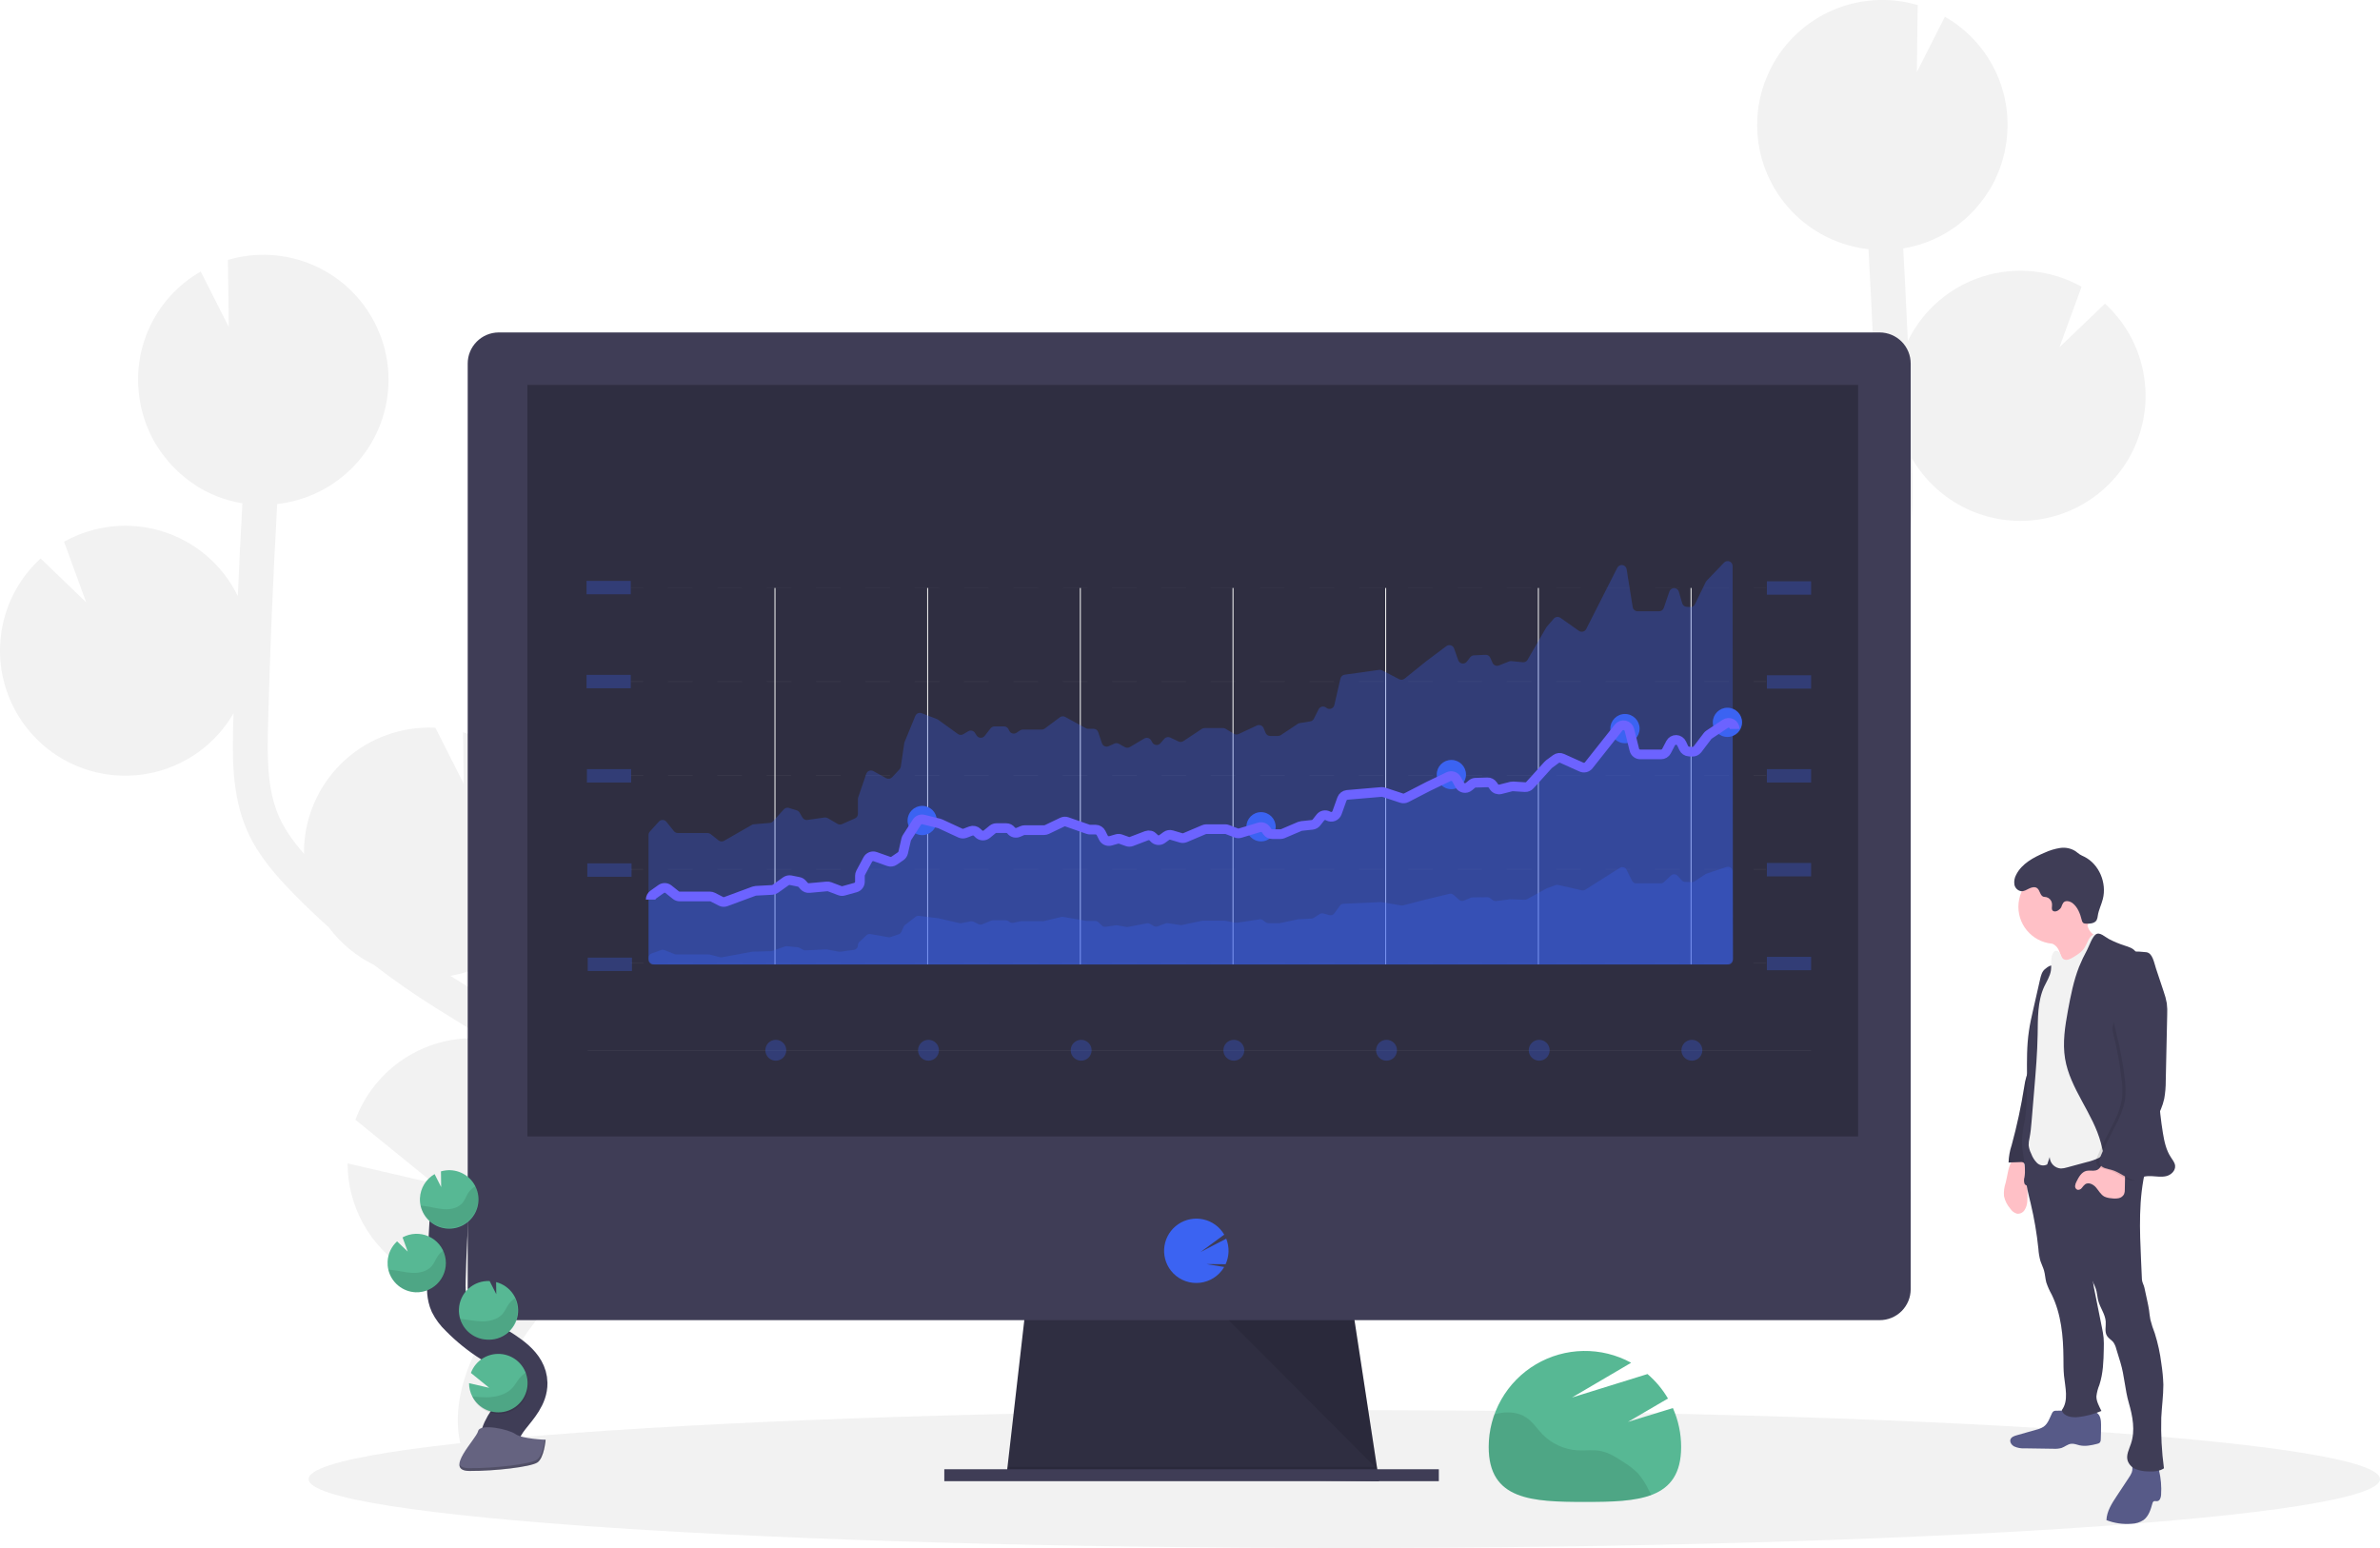 <svg width="246" height="160" viewBox="0 0 246 160" fill="none" xmlns="http://www.w3.org/2000/svg">
<g clip-path="url(#clip0_152_488)">
<path d="M48.302 101.953L46.942 101.109C46.812 101.029 46.685 100.942 46.555 100.86C49.45 100.364 52.09 98.899 54.041 96.706C55.991 94.513 57.137 91.723 57.289 88.793C57.441 85.864 56.591 82.97 54.878 80.588C53.165 78.205 50.691 76.475 47.863 75.682L47.93 81.008L45.001 75.216H44.959C43.262 75.137 41.566 75.392 39.967 75.968C38.368 76.543 36.899 77.428 35.643 78.57C34.386 79.713 33.368 81.092 32.645 82.627C31.923 84.163 31.51 85.826 31.431 87.521C31.418 87.767 31.431 88.011 31.431 88.255C30.413 87.094 29.485 85.848 28.873 84.484C27.635 81.723 27.611 78.593 27.708 74.791C27.903 67.255 28.229 59.662 28.653 52.093C31.712 51.753 34.549 50.336 36.655 48.095C38.762 45.853 39.999 42.936 40.145 39.866C40.162 39.471 40.156 39.08 40.145 38.694C40.145 38.597 40.145 38.5 40.13 38.405C40.104 38.029 40.069 37.658 40.011 37.291C40.011 37.23 39.989 37.172 39.979 37.114C39.927 36.803 39.862 36.496 39.788 36.192C39.76 36.08 39.732 35.976 39.702 35.853C39.611 35.525 39.512 35.205 39.395 34.879C39.356 34.774 39.311 34.663 39.27 34.564C39.179 34.329 39.079 34.096 38.973 33.867C38.917 33.746 38.863 33.625 38.805 33.506C38.788 33.476 38.777 33.444 38.759 33.414C37.393 30.718 35.124 28.587 32.346 27.39C29.569 26.193 26.458 26.007 23.558 26.864L23.644 33.794L20.747 28.068C18.365 29.431 16.481 31.518 15.371 34.026C14.261 36.533 13.982 39.329 14.575 42.005H14.562C14.582 42.098 14.61 42.185 14.631 42.278C14.672 42.448 14.716 42.616 14.763 42.785C14.824 43.001 14.893 43.217 14.964 43.432C15.018 43.59 15.07 43.75 15.131 43.907C15.219 44.136 15.319 44.359 15.418 44.581C15.477 44.71 15.528 44.844 15.591 44.972C15.755 45.307 15.934 45.633 16.127 45.95C16.194 46.062 16.27 46.166 16.343 46.276C16.482 46.491 16.62 46.707 16.776 46.908C16.869 47.035 16.968 47.156 17.066 47.282C17.208 47.461 17.353 47.638 17.498 47.808C17.604 47.931 17.714 48.048 17.824 48.167C17.984 48.333 18.146 48.495 18.315 48.654C18.425 48.76 18.531 48.87 18.654 48.97C18.845 49.138 19.044 49.3 19.245 49.458C19.346 49.535 19.446 49.62 19.549 49.697C19.856 49.913 20.172 50.129 20.498 50.345C20.559 50.384 20.626 50.414 20.687 50.451C20.961 50.61 21.238 50.761 21.523 50.902C21.646 50.962 21.772 51.014 21.897 51.07C22.131 51.176 22.366 51.286 22.608 51.368C22.749 51.422 22.892 51.472 23.041 51.521C23.279 51.601 23.521 51.675 23.765 51.737C23.908 51.776 24.052 51.817 24.197 51.852C24.461 51.914 24.731 51.966 25.004 52.014L25.056 52.024C24.878 55.217 24.72 58.411 24.58 61.607C23.809 60.025 22.723 58.616 21.388 57.468C20.052 56.32 18.496 55.456 16.814 54.931C15.132 54.405 13.361 54.228 11.608 54.411C9.855 54.594 8.158 55.133 6.622 55.994L8.909 62.255L4.198 57.721C1.676 60.025 0.172 63.234 0.017 66.644C-0.043 67.84 0.068 69.038 0.346 70.204C0.938 72.724 2.274 75.009 4.181 76.762C6.089 78.515 8.48 79.655 11.045 80.035C13.609 80.414 16.229 80.016 18.564 78.89C20.898 77.765 22.841 75.965 24.139 73.724C24.139 74.048 24.117 74.372 24.109 74.698C24.022 78.053 23.914 82.228 25.59 85.956C26.724 88.482 28.549 90.533 30.346 92.372C31.52 93.57 32.737 94.727 33.984 95.848C35.211 97.495 36.813 98.827 38.658 99.733C40.707 101.311 42.83 102.795 45.024 104.163L46.395 105.014C47.627 105.776 48.89 106.559 50.126 107.373C49.91 107.352 49.694 107.328 49.478 107.317C46.734 107.19 44.021 107.936 41.731 109.45C39.44 110.963 37.691 113.165 36.736 115.736L44.821 122.306L35.927 120.246C35.93 122.431 36.487 124.58 37.547 126.492C38.607 128.403 40.135 130.016 41.988 131.178C43.84 132.34 45.958 133.015 48.143 133.138C50.327 133.262 52.508 132.83 54.48 131.884C54.281 132.134 54.081 132.383 53.879 132.631C53.481 133.125 53.089 133.615 52.701 134.103C47.439 140.757 45.976 147.075 48.581 151.892L51.75 150.182C49.214 145.495 53.027 139.494 55.526 136.333C55.907 135.851 56.293 135.369 56.685 134.887C60.051 130.705 63.86 125.982 63.767 120.179C63.627 111.438 55.12 106.179 48.302 101.953Z" fill="#F2F2F2"/>
<path d="M173.473 75.615L174.833 74.771C174.963 74.691 175.09 74.605 175.22 74.523C172.325 74.025 169.687 72.559 167.737 70.365C165.787 68.172 164.643 65.381 164.492 62.452C164.341 59.523 165.193 56.63 166.907 54.248C168.62 51.866 171.095 50.137 173.923 49.345L173.856 54.671L176.785 48.879H176.822C178.519 48.8 180.216 49.055 181.814 49.631C183.413 50.206 184.882 51.09 186.139 52.233C187.395 53.376 188.413 54.754 189.136 56.29C189.859 57.826 190.271 59.489 190.351 61.184C190.363 61.43 190.351 61.674 190.351 61.918C191.369 60.757 192.296 59.511 192.908 58.147C194.147 55.385 194.17 52.255 194.073 48.454C193.879 40.917 193.552 33.325 193.128 25.756C190.07 25.416 187.232 23.998 185.126 21.757C183.02 19.516 181.782 16.599 181.636 13.529C181.619 13.134 181.625 12.743 181.636 12.357C181.636 12.259 181.636 12.162 181.651 12.067C181.677 11.692 181.712 11.32 181.77 10.954C181.77 10.893 181.792 10.835 181.803 10.777C181.855 10.466 181.919 10.159 181.993 9.855C182.021 9.742 182.049 9.639 182.079 9.516C182.17 9.188 182.27 8.868 182.386 8.542C182.425 8.436 182.471 8.326 182.512 8.227C182.603 7.992 182.702 7.758 182.808 7.53C182.864 7.409 182.918 7.288 182.979 7.169C182.994 7.139 183.005 7.107 183.022 7.076C184.387 4.382 186.655 2.252 189.431 1.054C192.207 -0.143 195.315 -0.33 198.215 0.524L198.129 7.454L201.026 1.729C203.408 3.092 205.293 5.179 206.404 7.687C207.514 10.194 207.793 12.991 207.2 15.668H207.213C207.193 15.761 207.165 15.847 207.144 15.94C207.102 16.111 207.059 16.279 207.012 16.448C206.951 16.663 206.882 16.879 206.811 17.095C206.757 17.253 206.705 17.413 206.644 17.57C206.556 17.799 206.456 18.021 206.357 18.244C206.298 18.373 206.246 18.507 206.184 18.634C206.019 18.97 205.841 19.296 205.648 19.612C205.581 19.725 205.505 19.828 205.431 19.938C205.293 20.154 205.155 20.37 204.999 20.571C204.906 20.698 204.807 20.819 204.709 20.944C204.567 21.123 204.422 21.3 204.277 21.471C204.171 21.594 204.061 21.711 203.951 21.829C203.793 21.996 203.628 22.157 203.46 22.317C203.35 22.423 203.244 22.533 203.12 22.633C202.93 22.801 202.731 22.963 202.53 23.12C202.429 23.198 202.329 23.282 202.225 23.36C201.918 23.576 201.603 23.792 201.276 23.997C201.216 24.036 201.149 24.066 201.088 24.103C200.814 24.262 200.537 24.413 200.252 24.554C200.128 24.614 200.003 24.666 199.878 24.722C199.644 24.828 199.409 24.938 199.166 25.02C199.026 25.074 198.883 25.124 198.734 25.173C198.496 25.253 198.254 25.327 198.01 25.389C197.867 25.428 197.722 25.469 197.577 25.504C197.314 25.566 197.043 25.618 196.771 25.666H196.719C196.896 28.859 197.055 32.053 197.195 35.248C197.965 33.666 199.052 32.257 200.387 31.109C201.723 29.961 203.279 29.098 204.961 28.572C206.643 28.046 208.414 27.869 210.167 28.052C211.92 28.235 213.616 28.774 215.153 29.636L212.866 35.896L217.572 31.384C220.095 33.688 221.598 36.897 221.753 40.306C221.813 41.503 221.703 42.701 221.425 43.866C220.833 46.387 219.497 48.672 217.589 50.425C215.681 52.178 213.29 53.318 210.726 53.697C208.161 54.077 205.542 53.678 203.207 52.553C200.872 51.428 198.93 49.628 197.632 47.387C197.632 47.711 197.655 48.035 197.662 48.361C197.748 51.715 197.856 55.891 196.181 59.619C195.046 62.145 193.221 64.195 191.425 66.035C190.251 67.233 189.034 68.39 187.787 69.51C186.56 71.158 184.958 72.49 183.113 73.396C181.063 74.974 178.94 76.457 176.746 77.826L175.376 78.677C174.143 79.439 172.881 80.222 171.644 81.036C171.86 81.014 172.077 80.991 172.293 80.98C175.036 80.852 177.749 81.599 180.04 83.113C182.33 84.626 184.08 86.828 185.035 89.399L176.949 95.968L185.843 93.909C185.84 96.094 185.283 98.243 184.223 100.154C183.164 102.066 181.636 103.678 179.783 104.841C177.93 106.003 175.812 106.677 173.628 106.801C171.443 106.924 169.263 106.493 167.29 105.547C167.489 105.797 167.69 106.046 167.891 106.294C168.289 106.787 168.682 107.278 169.07 107.766C174.331 114.419 175.795 120.738 173.19 125.554L170.021 123.845C172.557 119.158 168.743 113.157 166.244 109.996C165.864 109.514 165.477 109.032 165.085 108.55C161.724 104.379 157.915 99.651 158.008 93.853C158.148 85.101 166.646 79.842 173.473 75.615Z" fill="#F2F2F2"/>
<path d="M138.951 160C198.072 160 246 156.81 246 152.876C246 148.941 198.072 145.752 138.951 145.752C79.829 145.752 31.902 148.941 31.902 152.876C31.902 156.81 79.829 160 138.951 160Z" fill="#F2F2F2"/>
<path d="M142.546 153.092L104.024 152.599L104.137 151.613L106 135.338H139.831L142.319 151.613L142.509 152.846L142.546 153.092Z" fill="#2F2E41"/>
<path opacity="0.1" d="M142.509 152.846H123.284L104.024 152.6L104.137 151.613H142.319L142.509 152.846Z" fill="black"/>
<path d="M148.72 151.859H97.604V153.092H148.72V151.859Z" fill="#3F3D56"/>
<path d="M197.491 37.587C197.493 37.165 197.412 36.747 197.252 36.357C197.092 35.967 196.857 35.612 196.56 35.312C196.263 35.013 195.91 34.775 195.521 34.611C195.131 34.448 194.714 34.363 194.292 34.361H51.542C51.12 34.363 50.703 34.448 50.313 34.611C49.924 34.775 49.571 35.013 49.274 35.312C48.977 35.612 48.741 35.967 48.582 36.357C48.422 36.747 48.341 37.165 48.343 37.587V123.994H197.491V37.587Z" fill="#3F3D56"/>
<path d="M48.343 123.132V133.253C48.343 134.1 48.68 134.913 49.28 135.512C49.88 136.111 50.694 136.448 51.542 136.448H194.292C195.14 136.448 195.954 136.111 196.554 135.512C197.154 134.913 197.491 134.1 197.491 133.253V123.132H48.343Z" fill="#3F3D56"/>
<path d="M192.056 39.786H54.515V117.461H192.056V39.786Z" fill="#2F2E41"/>
<path d="M123.649 132.607C124.155 132.608 124.653 132.493 125.107 132.273C125.562 132.053 125.96 131.732 126.272 131.336C126.367 131.214 126.454 131.087 126.531 130.953L124.702 130.653L126.68 130.668C126.87 130.256 126.973 129.81 126.984 129.356C126.995 128.903 126.914 128.452 126.745 128.03L124.09 129.406L126.538 127.609C126.308 127.215 125.999 126.872 125.631 126.602C125.263 126.331 124.843 126.139 124.397 126.038C123.952 125.936 123.49 125.928 123.041 126.012C122.592 126.096 122.165 126.272 121.786 126.528C121.408 126.784 121.086 127.115 120.841 127.5C120.597 127.885 120.434 128.317 120.363 128.768C120.292 129.219 120.315 129.679 120.43 130.121C120.545 130.563 120.75 130.976 121.032 131.336C121.343 131.732 121.74 132.052 122.194 132.272C122.647 132.492 123.145 132.607 123.649 132.607Z" fill="#3B63F2"/>
<path opacity="0.1" d="M126.99 136.448L142.358 151.859L140 136.448H126.99Z" fill="black"/>
<path d="M168.265 146.965L172.405 144.547C171.844 143.594 171.129 142.74 170.288 142.019L162.482 144.444L168.598 140.852C167.083 140.023 165.379 139.603 163.653 139.632C161.926 139.661 160.237 140.138 158.751 141.017C157.266 141.896 156.035 143.147 155.18 144.645C154.325 146.143 153.876 147.838 153.876 149.562C153.876 155.048 158.329 155.238 163.82 155.238C169.311 155.238 173.765 155.048 173.765 149.562C173.766 148.175 173.476 146.802 172.913 145.534L168.265 146.965Z" fill="#57B894"/>
<path opacity="0.1" d="M169.32 152.297C168.879 151.857 168.386 151.471 167.852 151.147C167.102 150.648 166.324 150.141 165.438 149.97C164.662 149.821 163.857 149.947 163.06 149.903C161.683 149.819 160.388 149.226 159.426 148.239C158.859 147.656 158.416 146.944 157.735 146.493C157.002 146.013 156.073 145.91 155.206 146.028C154.953 146.066 154.703 146.118 154.456 146.184C154.065 147.264 153.866 148.403 153.868 149.552C153.868 155.037 158.321 155.227 163.812 155.227C166.478 155.227 168.899 155.182 170.684 154.508L170.386 153.951C170.102 153.357 169.744 152.802 169.32 152.297Z" fill="black"/>
<path opacity="0.3" d="M65.196 69.752H60.624V71.138H65.196V69.752Z" fill="#3B63F2"/>
<path opacity="0.3" d="M187.199 69.793H182.626V71.179H187.199V69.793Z" fill="#3B63F2"/>
<path opacity="0.3" d="M65.237 79.495H60.665V80.881H65.237V79.495Z" fill="#3B63F2"/>
<path opacity="0.3" d="M65.278 89.237H60.706V90.623H65.278V89.237Z" fill="#3B63F2"/>
<path opacity="0.3" d="M65.319 98.978H60.747V100.364H65.319V98.978Z" fill="#3B63F2"/>
<g opacity="0.2">
<path opacity="0.2" d="M66.493 70.419H65.196V70.473H66.493V70.419Z" fill="#F2F2F2"/>
<path opacity="0.2" d="M178.698 70.473H176.15V70.419H178.698V70.473ZM173.599 70.473H171.05V70.419H173.599V70.473ZM168.499 70.473H165.948V70.419H168.499V70.473ZM163.399 70.473H160.848V70.419H163.399V70.473ZM158.299 70.473H155.749V70.419H158.299V70.473ZM153.198 70.473H150.649V70.419H153.198V70.473ZM148.098 70.473H145.547V70.419H148.098V70.473ZM142.998 70.473H140.447V70.419H142.998V70.473ZM137.898 70.473H135.347V70.419H137.898V70.473ZM132.796 70.473H130.248V70.419H132.796V70.473ZM127.697 70.473H125.146V70.419H127.697V70.473ZM122.597 70.473H120.046V70.419H122.597V70.473ZM117.497 70.473H114.946V70.419H117.497V70.473ZM112.395 70.473H109.847V70.419H112.395V70.473ZM107.296 70.473H104.747V70.419H107.296V70.473ZM102.196 70.473H99.654V70.419H102.205L102.196 70.473ZM97.096 70.473H94.545V70.419H97.096V70.473ZM91.994 70.473H89.445V70.419H91.994V70.473ZM86.895 70.473H84.346V70.419H86.899L86.895 70.473ZM81.795 70.473H79.244V70.419H81.795V70.473ZM76.695 70.473H74.144V70.419H76.695V70.473ZM71.593 70.473H69.044V70.419H71.593V70.473Z" fill="#F2F2F2"/>
<path opacity="0.2" d="M182.547 70.419H181.25V70.473H182.547V70.419Z" fill="#F2F2F2"/>
<path opacity="0.2" d="M66.493 70.419H65.196V70.473H66.493V70.419Z" fill="#F2F2F2"/>
<path opacity="0.2" d="M178.698 70.473H176.15V70.419H178.698V70.473ZM173.599 70.473H171.05V70.419H173.599V70.473ZM168.499 70.473H165.948V70.419H168.499V70.473ZM163.399 70.473H160.848V70.419H163.399V70.473ZM158.299 70.473H155.749V70.419H158.299V70.473ZM153.198 70.473H150.649V70.419H153.198V70.473ZM148.098 70.473H145.547V70.419H148.098V70.473ZM142.998 70.473H140.447V70.419H142.998V70.473ZM137.898 70.473H135.347V70.419H137.898V70.473ZM132.796 70.473H130.248V70.419H132.796V70.473ZM127.697 70.473H125.146V70.419H127.697V70.473ZM122.597 70.473H120.046V70.419H122.597V70.473ZM117.497 70.473H114.946V70.419H117.497V70.473ZM112.395 70.473H109.847V70.419H112.395V70.473ZM107.296 70.473H104.747V70.419H107.296V70.473ZM102.196 70.473H99.654V70.419H102.205L102.196 70.473ZM97.096 70.473H94.545V70.419H97.096V70.473ZM91.994 70.473H89.445V70.419H91.994V70.473ZM86.895 70.473H84.346V70.419H86.899L86.895 70.473ZM81.795 70.473H79.244V70.419H81.795V70.473ZM76.695 70.473H74.144V70.419H76.695V70.473ZM71.593 70.473H69.044V70.419H71.593V70.473Z" fill="#F2F2F2"/>
<path opacity="0.2" d="M182.547 70.419H181.25V70.473H182.547V70.419Z" fill="#F2F2F2"/>
</g>
<path opacity="0.3" d="M65.196 60.038H60.624V61.423H65.196V60.038Z" fill="#3B63F2"/>
<path opacity="0.3" d="M187.199 60.079H182.626V61.465H187.199V60.079Z" fill="#3B63F2"/>
<g opacity="0.2">
<path opacity="0.2" d="M66.493 60.705H65.196V60.759H66.493V60.705Z" fill="#F2F2F2"/>
<path opacity="0.2" d="M178.698 60.759H176.15V60.705H178.698V60.759ZM173.599 60.759H171.05V60.705H173.599V60.759ZM168.499 60.759H165.948V60.705H168.499V60.759ZM163.399 60.759H160.848V60.705H163.399V60.759ZM158.299 60.759H155.749V60.705H158.299V60.759ZM153.198 60.759H150.649V60.705H153.198V60.759ZM148.098 60.759H145.547V60.705H148.098V60.759ZM142.998 60.759H140.447V60.705H142.998V60.759ZM137.898 60.759H135.347V60.705H137.898V60.759ZM132.796 60.759H130.248V60.705H132.796V60.759ZM127.697 60.759H125.146V60.705H127.697V60.759ZM122.597 60.759H120.046V60.705H122.597V60.759ZM117.497 60.759H114.946V60.705H117.497V60.759ZM112.395 60.759H109.847V60.705H112.395V60.759ZM107.296 60.759H104.747V60.705H107.296V60.759ZM102.196 60.759H99.654V60.705H102.205L102.196 60.759ZM97.096 60.759H94.545V60.705H97.096V60.759ZM91.994 60.759H89.445V60.705H91.994V60.759ZM86.895 60.759H84.346V60.705H86.899L86.895 60.759ZM81.795 60.759H79.244V60.705H81.795V60.759ZM76.695 60.759H74.144V60.705H76.695V60.759ZM71.593 60.759H69.044V60.705H71.593V60.759Z" fill="#F2F2F2"/>
<path opacity="0.2" d="M182.547 60.705H181.25V60.759H182.547V60.705Z" fill="#F2F2F2"/>
</g>
<path opacity="0.3" d="M187.199 79.495H182.626V80.881H187.199V79.495Z" fill="#3B63F2"/>
<g opacity="0.2">
<path opacity="0.2" d="M66.493 80.121H65.196V80.175H66.493V80.121Z" fill="#F2F2F2"/>
<path opacity="0.2" d="M178.698 80.173H176.15V80.119H178.698V80.173ZM173.599 80.173H171.05V80.119H173.599V80.173ZM168.499 80.173H165.948V80.119H168.499V80.173ZM163.399 80.173H160.848V80.119H163.399V80.173ZM158.299 80.173H155.749V80.119H158.299V80.173ZM153.198 80.173H150.649V80.119H153.198V80.173ZM148.098 80.173H145.547V80.119H148.098V80.173ZM142.998 80.173H140.447V80.119H142.998V80.173ZM137.898 80.173H135.347V80.119H137.898V80.173ZM132.796 80.173H130.248V80.119H132.796V80.173ZM127.697 80.173H125.146V80.119H127.697V80.173ZM122.597 80.173H120.046V80.119H122.597V80.173ZM117.497 80.173H114.946V80.119H117.497V80.173ZM112.395 80.173H109.847V80.119H112.395V80.173ZM107.296 80.173H104.747V80.119H107.296V80.173ZM102.196 80.173H99.654V80.119H102.205L102.196 80.173ZM97.096 80.173H94.545V80.119H97.096V80.173ZM91.994 80.173H89.445V80.119H91.994V80.173ZM86.895 80.173H84.346V80.119H86.899L86.895 80.173ZM81.795 80.173H79.244V80.119H81.795V80.173ZM76.695 80.173H74.144V80.119H76.695V80.173ZM71.593 80.173H69.044V80.119H71.593V80.173Z" fill="#F2F2F2"/>
<path opacity="0.2" d="M182.547 80.121H181.25V80.175H182.547V80.121Z" fill="#F2F2F2"/>
<path opacity="0.2" d="M66.493 80.121H65.196V80.175H66.493V80.121Z" fill="#F2F2F2"/>
<path opacity="0.2" d="M178.698 80.173H176.15V80.119H178.698V80.173ZM173.599 80.173H171.05V80.119H173.599V80.173ZM168.499 80.173H165.948V80.119H168.499V80.173ZM163.399 80.173H160.848V80.119H163.399V80.173ZM158.299 80.173H155.749V80.119H158.299V80.173ZM153.198 80.173H150.649V80.119H153.198V80.173ZM148.098 80.173H145.547V80.119H148.098V80.173ZM142.998 80.173H140.447V80.119H142.998V80.173ZM137.898 80.173H135.347V80.119H137.898V80.173ZM132.796 80.173H130.248V80.119H132.796V80.173ZM127.697 80.173H125.146V80.119H127.697V80.173ZM122.597 80.173H120.046V80.119H122.597V80.173ZM117.497 80.173H114.946V80.119H117.497V80.173ZM112.395 80.173H109.847V80.119H112.395V80.173ZM107.296 80.173H104.747V80.119H107.296V80.173ZM102.196 80.173H99.654V80.119H102.205L102.196 80.173ZM97.096 80.173H94.545V80.119H97.096V80.173ZM91.994 80.173H89.445V80.119H91.994V80.173ZM86.895 80.173H84.346V80.119H86.899L86.895 80.173ZM81.795 80.173H79.244V80.119H81.795V80.173ZM76.695 80.173H74.144V80.119H76.695V80.173ZM71.593 80.173H69.044V80.119H71.593V80.173Z" fill="#F2F2F2"/>
<path opacity="0.2" d="M182.547 80.121H181.25V80.175H182.547V80.121Z" fill="#F2F2F2"/>
</g>
<path opacity="0.3" d="M187.199 89.196H182.626V90.582H187.199V89.196Z" fill="#3B63F2"/>
<g opacity="0.2">
<path opacity="0.2" d="M66.493 89.82H65.196V89.874H66.493V89.82Z" fill="#F2F2F2"/>
<path opacity="0.2" d="M178.698 89.874H176.15V89.82H178.698V89.874ZM173.599 89.874H171.05V89.82H173.599V89.874ZM168.499 89.874H165.948V89.82H168.499V89.874ZM163.399 89.874H160.848V89.82H163.399V89.874ZM158.299 89.874H155.749V89.82H158.299V89.874ZM153.198 89.874H150.649V89.82H153.198V89.874ZM148.098 89.874H145.547V89.82H148.098V89.874ZM142.998 89.874H140.447V89.82H142.998V89.874ZM137.898 89.874H135.347V89.82H137.898V89.874ZM132.796 89.874H130.248V89.82H132.796V89.874ZM127.697 89.874H125.146V89.82H127.697V89.874ZM122.597 89.874H120.046V89.82H122.597V89.874ZM117.497 89.874H114.946V89.82H117.497V89.874ZM112.395 89.874H109.847V89.82H112.395V89.874ZM107.296 89.874H104.747V89.82H107.296V89.874ZM102.196 89.874H99.654V89.82H102.205L102.196 89.874ZM97.096 89.874H94.545V89.82H97.096V89.874ZM91.994 89.874H89.445V89.82H91.994V89.874ZM86.895 89.874H84.346V89.82H86.899L86.895 89.874ZM81.795 89.874H79.244V89.82H81.795V89.874ZM76.695 89.874H74.144V89.82H76.695V89.874ZM71.593 89.874H69.044V89.82H71.593V89.874Z" fill="#F2F2F2"/>
<path opacity="0.2" d="M182.547 89.82H181.25V89.874H182.547V89.82Z" fill="#F2F2F2"/>
<path opacity="0.2" d="M66.493 89.82H65.196V89.874H66.493V89.82Z" fill="#F2F2F2"/>
<path opacity="0.2" d="M178.698 89.874H176.15V89.82H178.698V89.874ZM173.599 89.874H171.05V89.82H173.599V89.874ZM168.499 89.874H165.948V89.82H168.499V89.874ZM163.399 89.874H160.848V89.82H163.399V89.874ZM158.299 89.874H155.749V89.82H158.299V89.874ZM153.198 89.874H150.649V89.82H153.198V89.874ZM148.098 89.874H145.547V89.82H148.098V89.874ZM142.998 89.874H140.447V89.82H142.998V89.874ZM137.898 89.874H135.347V89.82H137.898V89.874ZM132.796 89.874H130.248V89.82H132.796V89.874ZM127.697 89.874H125.146V89.82H127.697V89.874ZM122.597 89.874H120.046V89.82H122.597V89.874ZM117.497 89.874H114.946V89.82H117.497V89.874ZM112.395 89.874H109.847V89.82H112.395V89.874ZM107.296 89.874H104.747V89.82H107.296V89.874ZM102.196 89.874H99.654V89.82H102.205L102.196 89.874ZM97.096 89.874H94.545V89.82H97.096V89.874ZM91.994 89.874H89.445V89.82H91.994V89.874ZM86.895 89.874H84.346V89.82H86.899L86.895 89.874ZM81.795 89.874H79.244V89.82H81.795V89.874ZM76.695 89.874H74.144V89.82H76.695V89.874ZM71.593 89.874H69.044V89.82H71.593V89.874Z" fill="#F2F2F2"/>
<path opacity="0.2" d="M182.547 89.82H181.25V89.874H182.547V89.82Z" fill="#F2F2F2"/>
</g>
<path opacity="0.3" d="M187.199 98.896H182.626V100.282H187.199V98.896Z" fill="#3B63F2"/>
<g opacity="0.2">
<path opacity="0.2" d="M66.493 99.522H65.196V99.576H66.493V99.522Z" fill="#F2F2F2"/>
<path opacity="0.2" d="M178.698 99.576H176.15V99.522H178.698V99.576ZM173.599 99.576H171.05V99.522H173.599V99.576ZM168.499 99.576H165.948V99.522H168.499V99.576ZM163.399 99.576H160.848V99.522H163.399V99.576ZM158.299 99.576H155.749V99.522H158.299V99.576ZM153.198 99.576H150.649V99.522H153.198V99.576ZM148.098 99.576H145.547V99.522H148.098V99.576ZM142.998 99.576H140.447V99.522H142.998V99.576ZM137.898 99.576H135.347V99.522H137.898V99.576ZM132.796 99.576H130.248V99.522H132.796V99.576ZM127.697 99.576H125.146V99.522H127.697V99.576ZM122.597 99.576H120.046V99.522H122.597V99.576ZM117.497 99.576H114.946V99.522H117.497V99.576ZM112.395 99.576H109.847V99.522H112.395V99.576ZM107.296 99.576H104.747V99.522H107.296V99.576ZM102.196 99.576H99.654V99.522H102.205L102.196 99.576ZM97.096 99.576H94.545V99.522H97.096V99.576ZM91.994 99.576H89.445V99.522H91.994V99.576ZM86.895 99.576H84.346V99.522H86.899L86.895 99.576ZM81.795 99.576H79.244V99.522H81.795V99.576ZM76.695 99.576H74.144V99.522H76.695V99.576ZM71.593 99.576H69.044V99.522H71.593V99.576Z" fill="#F2F2F2"/>
<path opacity="0.2" d="M182.547 99.522H181.25V99.576H182.547V99.522Z" fill="#F2F2F2"/>
<path opacity="0.2" d="M66.493 99.522H65.196V99.576H66.493V99.522Z" fill="#F2F2F2"/>
<path opacity="0.2" d="M178.698 99.576H176.15V99.522H178.698V99.576ZM173.599 99.576H171.05V99.522H173.599V99.576ZM168.499 99.576H165.948V99.522H168.499V99.576ZM163.399 99.576H160.848V99.522H163.399V99.576ZM158.299 99.576H155.749V99.522H158.299V99.576ZM153.198 99.576H150.649V99.522H153.198V99.576ZM148.098 99.576H145.547V99.522H148.098V99.576ZM142.998 99.576H140.447V99.522H142.998V99.576ZM137.898 99.576H135.347V99.522H137.898V99.576ZM132.796 99.576H130.248V99.522H132.796V99.576ZM127.697 99.576H125.146V99.522H127.697V99.576ZM122.597 99.576H120.046V99.522H122.597V99.576ZM117.497 99.576H114.946V99.522H117.497V99.576ZM112.395 99.576H109.847V99.522H112.395V99.576ZM107.296 99.576H104.747V99.522H107.296V99.576ZM102.196 99.576H99.654V99.522H102.205L102.196 99.576ZM97.096 99.576H94.545V99.522H97.096V99.576ZM91.994 99.576H89.445V99.522H91.994V99.576ZM86.895 99.576H84.346V99.522H86.899L86.895 99.576ZM81.795 99.576H79.244V99.522H81.795V99.576ZM76.695 99.576H74.144V99.522H76.695V99.576ZM71.593 99.576H69.044V99.522H71.593V99.576Z" fill="#F2F2F2"/>
<path opacity="0.2" d="M182.547 99.522H181.25V99.576H182.547V99.522Z" fill="#F2F2F2"/>
</g>
<path d="M80.102 60.772V99.671" stroke="#F2F2F2" stroke-width="0.1" stroke-miterlimit="10"/>
<path d="M95.883 60.772V99.671" stroke="#F2F2F2" stroke-width="0.1" stroke-miterlimit="10"/>
<path d="M111.665 60.772V99.671" stroke="#F2F2F2" stroke-width="0.1" stroke-miterlimit="10"/>
<path d="M127.446 60.772V99.671" stroke="#F2F2F2" stroke-width="0.1" stroke-miterlimit="10"/>
<path d="M143.227 60.772V99.671" stroke="#F2F2F2" stroke-width="0.1" stroke-miterlimit="10"/>
<path d="M159.008 60.772V99.671" stroke="#F2F2F2" stroke-width="0.1" stroke-miterlimit="10"/>
<path d="M174.79 60.772V99.671" stroke="#F2F2F2" stroke-width="0.1" stroke-miterlimit="10"/>
<path opacity="0.3" d="M178.203 58.147L176.398 60.025C176.361 60.064 176.331 60.108 176.307 60.157L175.187 62.46C175.143 62.553 175.071 62.629 174.982 62.681C174.893 62.732 174.791 62.755 174.688 62.747L174.329 62.719C174.225 62.712 174.126 62.672 174.044 62.607C173.963 62.541 173.904 62.452 173.875 62.352L173.529 61.156C173.499 61.051 173.436 60.959 173.35 60.893C173.264 60.826 173.158 60.789 173.049 60.786C172.94 60.784 172.833 60.816 172.744 60.878C172.655 60.94 172.587 61.029 172.552 61.132L171.971 62.833C171.936 62.935 171.871 63.023 171.783 63.085C171.696 63.148 171.592 63.181 171.484 63.181H169.264C169.142 63.181 169.024 63.137 168.932 63.058C168.839 62.979 168.778 62.869 168.758 62.749L168.131 58.831C168.115 58.724 168.064 58.625 167.988 58.548C167.911 58.471 167.812 58.421 167.704 58.404C167.597 58.387 167.487 58.405 167.391 58.455C167.294 58.504 167.216 58.583 167.167 58.68L163.952 65.016C163.919 65.082 163.872 65.139 163.815 65.185C163.757 65.231 163.691 65.264 163.619 65.282C163.548 65.3 163.474 65.302 163.401 65.288C163.329 65.275 163.26 65.246 163.2 65.204L161.289 63.857C161.185 63.784 161.057 63.752 160.931 63.767C160.804 63.782 160.688 63.843 160.604 63.939L159.88 64.774C159.858 64.799 159.839 64.826 159.823 64.854L157.891 68.194C157.842 68.279 157.769 68.349 157.681 68.394C157.593 68.438 157.494 68.457 157.396 68.446L156.217 68.33C156.135 68.322 156.052 68.334 155.975 68.364L154.92 68.785C154.798 68.831 154.663 68.829 154.542 68.779C154.422 68.729 154.325 68.634 154.272 68.515L154.04 67.986C153.999 67.892 153.929 67.812 153.841 67.757C153.754 67.702 153.651 67.675 153.548 67.68L152.341 67.736C152.267 67.739 152.194 67.759 152.127 67.793C152.061 67.828 152.004 67.877 151.959 67.937L151.617 68.382C151.561 68.455 151.486 68.512 151.4 68.546C151.314 68.58 151.22 68.59 151.129 68.576C151.038 68.561 150.952 68.522 150.881 68.463C150.81 68.404 150.757 68.326 150.726 68.239L150.294 67.019C150.267 66.943 150.223 66.875 150.165 66.819C150.107 66.764 150.036 66.722 149.959 66.699C149.882 66.676 149.801 66.671 149.721 66.685C149.642 66.699 149.567 66.731 149.503 66.78L147.449 68.317L145.179 70.145C145.102 70.207 145.008 70.246 144.909 70.256C144.81 70.266 144.71 70.247 144.621 70.201L142.86 69.288C142.765 69.24 142.658 69.222 142.553 69.236L138.983 69.735C138.88 69.749 138.783 69.794 138.706 69.864C138.629 69.934 138.575 70.026 138.551 70.128L137.918 72.876C137.898 72.962 137.856 73.041 137.797 73.106C137.738 73.171 137.662 73.22 137.579 73.247C137.495 73.275 137.406 73.28 137.319 73.263C137.233 73.246 137.152 73.207 137.085 73.15C137.026 73.1 136.956 73.063 136.881 73.044C136.805 73.024 136.726 73.022 136.65 73.037C136.573 73.053 136.501 73.085 136.439 73.133C136.377 73.18 136.327 73.24 136.292 73.31L135.806 74.284C135.769 74.356 135.716 74.418 135.651 74.466C135.586 74.514 135.511 74.546 135.432 74.56L134.327 74.743C134.256 74.756 134.188 74.783 134.128 74.823L132.388 75.98C132.304 76.037 132.205 76.067 132.104 76.067H131.289C131.189 76.067 131.091 76.038 131.008 75.983C130.924 75.928 130.858 75.85 130.818 75.758L130.602 75.242C130.574 75.18 130.535 75.123 130.485 75.076C130.435 75.029 130.377 74.993 130.313 74.969C130.248 74.945 130.18 74.934 130.112 74.937C130.044 74.94 129.976 74.956 129.915 74.985L128.025 75.868C127.949 75.904 127.865 75.92 127.781 75.916C127.697 75.912 127.615 75.887 127.543 75.844L126.678 75.324C126.599 75.276 126.507 75.251 126.415 75.251H124.506C124.405 75.251 124.306 75.281 124.222 75.337L122.318 76.6C122.245 76.649 122.16 76.677 122.072 76.684C121.984 76.69 121.896 76.674 121.816 76.637L120.952 76.229C120.851 76.182 120.738 76.169 120.629 76.192C120.52 76.215 120.422 76.272 120.348 76.356L119.938 76.825C119.884 76.886 119.816 76.935 119.74 76.965C119.663 76.995 119.581 77.007 119.499 76.998C119.417 76.99 119.339 76.962 119.27 76.916C119.202 76.871 119.145 76.81 119.105 76.738L118.982 76.522C118.949 76.463 118.904 76.41 118.85 76.368C118.796 76.326 118.734 76.296 118.668 76.278C118.602 76.26 118.533 76.256 118.465 76.265C118.397 76.275 118.332 76.297 118.273 76.332L116.775 77.219C116.697 77.264 116.609 77.287 116.52 77.287C116.43 77.287 116.342 77.264 116.265 77.219L115.647 76.876C115.577 76.837 115.499 76.815 115.419 76.811C115.339 76.808 115.259 76.824 115.186 76.857L114.598 77.124C114.532 77.154 114.46 77.169 114.388 77.17C114.315 77.17 114.244 77.155 114.177 77.126C114.111 77.096 114.052 77.053 114.003 76.999C113.955 76.946 113.918 76.882 113.895 76.814L113.515 75.683C113.483 75.579 113.418 75.488 113.33 75.424C113.242 75.36 113.135 75.326 113.026 75.326H112.473C112.386 75.327 112.3 75.304 112.224 75.261L110.099 74.098C110.013 74.051 109.915 74.03 109.817 74.037C109.719 74.045 109.625 74.08 109.546 74.139L107.987 75.305C107.899 75.371 107.791 75.407 107.68 75.406H105.719C105.619 75.406 105.52 75.436 105.436 75.493L105.069 75.736C105.008 75.777 104.94 75.804 104.868 75.816C104.796 75.828 104.723 75.825 104.652 75.806C104.582 75.787 104.517 75.754 104.46 75.708C104.404 75.662 104.358 75.605 104.325 75.54L104.236 75.365C104.194 75.28 104.129 75.207 104.048 75.157C103.967 75.107 103.874 75.08 103.778 75.08H102.795C102.716 75.08 102.639 75.098 102.569 75.133C102.499 75.167 102.438 75.217 102.39 75.279L101.781 76.058C101.73 76.123 101.665 76.174 101.59 76.208C101.515 76.243 101.434 76.258 101.352 76.254C101.27 76.25 101.19 76.227 101.119 76.185C101.048 76.144 100.988 76.086 100.944 76.017L100.771 75.747C100.7 75.634 100.587 75.554 100.457 75.523C100.326 75.492 100.189 75.514 100.075 75.583L99.569 75.885C99.483 75.937 99.384 75.962 99.283 75.958C99.183 75.954 99.086 75.92 99.005 75.862L96.966 74.387C96.93 74.362 96.891 74.34 96.85 74.322L95.256 73.712C95.132 73.666 94.996 73.671 94.875 73.724C94.754 73.777 94.658 73.875 94.608 73.996L93.499 76.695C93.483 76.733 93.472 76.773 93.466 76.814L93.107 79.245C93.092 79.347 93.045 79.443 92.973 79.519L92.215 80.332C92.136 80.415 92.032 80.47 91.919 80.488C91.806 80.505 91.69 80.485 91.59 80.43L90.273 79.7C90.208 79.663 90.135 79.641 90.06 79.636C89.985 79.631 89.91 79.642 89.84 79.668C89.77 79.695 89.707 79.737 89.654 79.791C89.602 79.845 89.563 79.91 89.538 79.981L88.704 82.418C88.685 82.471 88.675 82.528 88.676 82.584V84.121C88.675 84.221 88.646 84.318 88.591 84.401C88.536 84.485 88.458 84.55 88.367 84.59L87.028 85.181C86.954 85.213 86.873 85.227 86.792 85.222C86.712 85.216 86.633 85.192 86.564 85.151L85.556 84.559C85.456 84.501 85.338 84.478 85.223 84.495L83.457 84.747C83.356 84.762 83.253 84.746 83.161 84.701C83.07 84.656 82.993 84.585 82.942 84.497L82.644 83.987C82.58 83.877 82.476 83.796 82.355 83.758L81.552 83.508C81.459 83.478 81.359 83.476 81.264 83.502C81.169 83.528 81.084 83.58 81.019 83.653L79.905 84.888C79.817 84.984 79.696 85.044 79.566 85.056L77.923 85.194C77.847 85.198 77.772 85.221 77.707 85.259L74.842 86.904C74.753 86.954 74.65 86.977 74.548 86.969C74.445 86.961 74.347 86.922 74.267 86.859L73.454 86.211C73.363 86.139 73.251 86.099 73.134 86.099H70.056C69.979 86.099 69.903 86.082 69.834 86.048C69.765 86.015 69.704 85.967 69.656 85.906L68.88 84.939C68.833 84.882 68.775 84.835 68.708 84.802C68.642 84.769 68.569 84.75 68.495 84.748C68.42 84.746 68.347 84.76 68.278 84.79C68.21 84.819 68.149 84.863 68.1 84.918L67.166 85.954C67.081 86.047 67.034 86.169 67.034 86.295V99.17C67.034 99.306 67.088 99.436 67.184 99.532C67.28 99.628 67.41 99.682 67.546 99.682H178.605C178.673 99.682 178.739 99.668 178.802 99.642C178.864 99.617 178.921 99.579 178.968 99.531C179.016 99.483 179.054 99.427 179.079 99.364C179.105 99.302 179.118 99.235 179.118 99.168L179.087 58.512C179.089 58.409 179.059 58.307 179.003 58.221C178.946 58.136 178.865 58.069 178.769 58.029C178.674 57.99 178.569 57.98 178.468 58.001C178.367 58.022 178.275 58.073 178.203 58.147Z" fill="#3B63F2"/>
<path opacity="0.3" d="M178.104 74.819L176.431 75.933C176.372 75.972 176.32 76.021 176.277 76.078L175.237 77.448C175.174 77.529 175.093 77.595 174.999 77.638C174.906 77.682 174.804 77.702 174.701 77.699L174.362 77.681C174.245 77.676 174.132 77.638 174.036 77.572C173.94 77.507 173.863 77.416 173.815 77.31L173.599 76.85C173.55 76.742 173.472 76.65 173.374 76.584C173.276 76.518 173.161 76.481 173.043 76.477C172.924 76.473 172.807 76.503 172.705 76.562C172.602 76.622 172.519 76.709 172.464 76.814L172.031 77.64C171.977 77.742 171.897 77.827 171.798 77.886C171.699 77.945 171.586 77.975 171.471 77.975H169.327C169.185 77.976 169.048 77.929 168.937 77.842C168.825 77.755 168.746 77.633 168.713 77.496L168.198 75.439C168.17 75.324 168.109 75.219 168.024 75.137C167.939 75.055 167.833 74.998 167.717 74.973C167.602 74.948 167.481 74.956 167.37 74.996C167.259 75.036 167.161 75.106 167.087 75.199L163.996 79.102C163.909 79.213 163.786 79.291 163.649 79.325C163.512 79.358 163.368 79.344 163.239 79.285L161.252 78.389C161.148 78.341 161.033 78.322 160.919 78.333C160.805 78.345 160.696 78.388 160.604 78.456L159.893 78.981C159.859 79.006 159.827 79.035 159.8 79.067L157.923 81.142C157.86 81.214 157.781 81.271 157.693 81.309C157.605 81.346 157.509 81.363 157.413 81.358L156.187 81.28C156.12 81.276 156.053 81.282 155.988 81.297L154.884 81.58C154.758 81.613 154.625 81.606 154.503 81.561C154.381 81.515 154.276 81.433 154.203 81.326L154.077 81.14C154.017 81.053 153.936 80.982 153.842 80.934C153.748 80.886 153.643 80.863 153.537 80.866L152.305 80.902C152.162 80.905 152.026 80.957 151.918 81.049L151.615 81.302C151.543 81.362 151.459 81.405 151.369 81.429C151.278 81.453 151.184 81.456 151.092 81.439C151 81.422 150.913 81.385 150.837 81.33C150.761 81.275 150.698 81.204 150.653 81.123L150.333 80.544C150.255 80.403 150.126 80.296 149.972 80.247C149.818 80.198 149.651 80.209 149.505 80.278L147.432 81.274L145.138 82.457C145.063 82.495 144.982 82.518 144.898 82.525C144.814 82.531 144.729 82.52 144.65 82.493L142.823 81.889C142.741 81.862 142.654 81.852 142.568 81.859L139.031 82.159C138.911 82.171 138.797 82.217 138.701 82.29C138.606 82.364 138.533 82.463 138.491 82.575L137.978 84.004C137.947 84.09 137.898 84.168 137.834 84.234C137.77 84.299 137.693 84.349 137.607 84.382C137.522 84.414 137.43 84.428 137.339 84.421C137.248 84.415 137.159 84.389 137.079 84.346L137.057 84.335C136.926 84.262 136.773 84.239 136.626 84.269C136.479 84.299 136.347 84.38 136.255 84.499L135.853 85.013C135.746 85.146 135.591 85.233 135.421 85.252L134.314 85.371C134.252 85.377 134.19 85.392 134.132 85.416L132.379 86.165C132.3 86.198 132.216 86.215 132.13 86.215H131.287C131.184 86.215 131.083 86.19 130.991 86.142C130.9 86.094 130.822 86.024 130.764 85.939L130.643 85.762C130.567 85.651 130.458 85.567 130.331 85.523C130.205 85.478 130.067 85.475 129.938 85.513L127.973 86.107C127.839 86.148 127.694 86.142 127.563 86.092L126.65 85.742C126.581 85.715 126.508 85.701 126.434 85.699H124.475C124.391 85.699 124.307 85.717 124.229 85.751L122.283 86.576C122.147 86.635 121.993 86.643 121.851 86.599L120.889 86.312C120.795 86.284 120.696 86.278 120.6 86.295C120.504 86.311 120.412 86.35 120.333 86.407L119.912 86.716C119.784 86.809 119.626 86.851 119.469 86.834C119.312 86.817 119.167 86.742 119.062 86.623L119 86.552C118.915 86.455 118.802 86.386 118.677 86.355C118.552 86.324 118.42 86.331 118.299 86.377L116.732 86.975C116.592 87.026 116.439 87.026 116.299 86.975L115.612 86.729C115.486 86.686 115.351 86.682 115.223 86.718L114.574 86.906C114.432 86.947 114.28 86.937 114.145 86.878C114.01 86.819 113.899 86.714 113.833 86.582L113.591 86.096C113.538 85.992 113.457 85.903 113.357 85.841C113.257 85.78 113.142 85.747 113.024 85.747H112.462C112.389 85.748 112.316 85.736 112.246 85.712L110.065 84.948C109.986 84.92 109.903 84.908 109.82 84.912C109.737 84.917 109.655 84.938 109.581 84.974L107.987 85.738C107.901 85.779 107.808 85.8 107.713 85.801H105.7C105.615 85.801 105.53 85.818 105.451 85.85L105.041 86.027C104.912 86.082 104.769 86.092 104.634 86.058C104.499 86.023 104.379 85.945 104.293 85.835C104.234 85.759 104.158 85.698 104.071 85.655C103.985 85.613 103.89 85.591 103.793 85.591H102.777C102.631 85.591 102.489 85.641 102.375 85.734L101.785 86.217C101.664 86.318 101.509 86.369 101.352 86.361C101.194 86.353 101.046 86.286 100.935 86.174L100.801 86.04C100.715 85.953 100.605 85.893 100.485 85.868C100.364 85.842 100.239 85.852 100.125 85.896L99.537 86.122C99.376 86.182 99.198 86.176 99.042 86.105L96.973 85.147C96.936 85.129 96.898 85.116 96.858 85.108L95.235 84.708C95.107 84.676 94.972 84.685 94.849 84.734C94.727 84.783 94.623 84.869 94.552 84.98L93.531 86.569C93.492 86.63 93.464 86.697 93.447 86.768L93.138 88.117C93.101 88.271 93.008 88.406 92.878 88.497L92.204 88.959C92.122 89.015 92.027 89.052 91.928 89.064C91.83 89.077 91.729 89.066 91.635 89.032L90.247 88.54C90.102 88.489 89.944 88.492 89.801 88.549C89.658 88.607 89.541 88.714 89.471 88.851L88.741 90.215C88.693 90.307 88.667 90.409 88.667 90.513V91.129C88.666 91.267 88.621 91.401 88.537 91.511C88.453 91.621 88.336 91.7 88.202 91.737L86.987 92.074C86.859 92.111 86.721 92.104 86.596 92.057L85.537 91.657C85.447 91.623 85.351 91.61 85.256 91.618L83.429 91.785C83.332 91.794 83.234 91.781 83.142 91.746C83.051 91.71 82.969 91.654 82.904 91.582L82.688 91.342C82.597 91.241 82.477 91.173 82.344 91.148L81.511 90.98C81.426 90.963 81.339 90.965 81.254 90.983C81.17 91.001 81.09 91.036 81.019 91.085L79.922 91.865C79.825 91.933 79.709 91.974 79.59 91.981L77.91 92.07C77.846 92.074 77.784 92.087 77.724 92.109L74.808 93.188C74.726 93.219 74.639 93.232 74.552 93.227C74.464 93.222 74.379 93.198 74.302 93.158L73.459 92.726C73.37 92.681 73.271 92.657 73.171 92.657H70.037C69.892 92.657 69.751 92.607 69.639 92.517L68.88 91.91C68.772 91.824 68.64 91.775 68.502 91.772C68.364 91.768 68.229 91.809 68.117 91.888L67.304 92.467C67.222 92.526 67.155 92.603 67.109 92.693C67.062 92.782 67.038 92.882 67.038 92.983V99.051C67.038 99.219 67.105 99.38 67.224 99.499C67.342 99.617 67.504 99.684 67.671 99.684H178.484C178.652 99.684 178.813 99.617 178.932 99.499C179.051 99.38 179.118 99.219 179.118 99.051L179.087 75.354C179.089 75.239 179.059 75.126 179.001 75.026C178.943 74.927 178.858 74.846 178.757 74.79C178.656 74.735 178.542 74.709 178.427 74.714C178.311 74.719 178.2 74.755 178.104 74.819Z" fill="#3B63F2"/>
<path d="M178.551 76.17C179.387 76.17 180.065 75.494 180.065 74.659C180.065 73.825 179.387 73.148 178.551 73.148C177.716 73.148 177.038 73.825 177.038 74.659C177.038 75.494 177.716 76.17 178.551 76.17Z" fill="#3B63F2"/>
<path opacity="0.3" d="M178.454 89.609L176.398 90.293C176.359 90.306 176.321 90.325 176.286 90.347L175.157 91.092C175.075 91.145 174.978 91.172 174.88 91.169L174.178 91.152C174.112 91.151 174.048 91.136 173.989 91.109C173.929 91.082 173.876 91.043 173.832 90.994L173.4 90.519C173.357 90.472 173.305 90.434 173.247 90.406C173.189 90.379 173.126 90.364 173.062 90.361C172.998 90.359 172.934 90.369 172.874 90.391C172.814 90.414 172.759 90.448 172.712 90.491L171.984 91.174C171.895 91.258 171.777 91.305 171.655 91.305H169.13C169.04 91.306 168.952 91.281 168.875 91.234C168.799 91.186 168.737 91.118 168.698 91.038L168.12 89.887C168.09 89.827 168.048 89.774 167.996 89.731C167.944 89.688 167.884 89.657 167.819 89.639C167.755 89.621 167.687 89.617 167.62 89.626C167.554 89.636 167.49 89.659 167.433 89.695L163.859 91.955C163.751 92.023 163.621 92.045 163.496 92.018L161.049 91.467C160.959 91.446 160.864 91.452 160.777 91.484L159.884 91.815C159.86 91.822 159.838 91.832 159.817 91.845L157.843 92.937C157.767 92.979 157.681 93 157.595 92.998L156.133 92.95C156.108 92.948 156.083 92.948 156.057 92.95L154.652 93.129C154.53 93.144 154.406 93.113 154.306 93.041L154.021 92.825C153.937 92.763 153.834 92.73 153.729 92.732L152.188 92.754C152.126 92.754 152.065 92.766 152.008 92.79L151.317 93.082C151.232 93.117 151.139 93.127 151.049 93.112C150.958 93.096 150.874 93.055 150.806 92.993L150.24 92.493C150.182 92.441 150.113 92.403 150.037 92.384C149.962 92.365 149.883 92.365 149.808 92.382L147.443 92.952L145.011 93.581C144.945 93.595 144.877 93.595 144.812 93.581L142.758 93.24C142.725 93.237 142.692 93.237 142.658 93.24L138.86 93.41C138.787 93.413 138.716 93.433 138.652 93.468C138.588 93.503 138.533 93.552 138.491 93.611L137.918 94.399C137.86 94.479 137.78 94.539 137.687 94.572C137.594 94.605 137.494 94.609 137.399 94.582L136.787 94.414C136.722 94.397 136.654 94.393 136.587 94.404C136.521 94.414 136.457 94.438 136.4 94.474L135.788 94.865C135.718 94.909 135.637 94.934 135.555 94.939L134.258 95.01C134.233 95.008 134.209 95.008 134.184 95.01L132.312 95.409C132.279 95.416 132.245 95.419 132.21 95.42H131.112C131.01 95.42 130.911 95.387 130.829 95.327L130.544 95.111C130.493 95.074 130.436 95.047 130.375 95.031C130.314 95.016 130.251 95.013 130.189 95.023L127.852 95.372C127.798 95.381 127.744 95.381 127.69 95.372L126.592 95.157C126.562 95.153 126.531 95.153 126.501 95.157H124.393C124.36 95.153 124.327 95.153 124.294 95.157L122.156 95.61C122.099 95.621 122.04 95.621 121.983 95.61L120.71 95.418C120.629 95.407 120.548 95.416 120.472 95.444L119.655 95.742C119.589 95.766 119.518 95.776 119.449 95.77C119.379 95.764 119.311 95.742 119.25 95.707L118.863 95.491C118.765 95.433 118.649 95.413 118.537 95.435L116.591 95.804C116.533 95.815 116.474 95.815 116.416 95.804L115.48 95.638C115.429 95.63 115.377 95.63 115.327 95.638L114.293 95.787C114.219 95.798 114.144 95.792 114.073 95.769C114.002 95.746 113.937 95.706 113.885 95.653L113.543 95.327C113.452 95.238 113.329 95.188 113.202 95.187H112.382C112.355 95.189 112.327 95.189 112.3 95.187L109.909 94.768C109.844 94.754 109.777 94.754 109.712 94.768L107.905 95.2C107.868 95.208 107.831 95.213 107.793 95.213H105.616C105.583 95.209 105.549 95.209 105.516 95.213L104.779 95.37C104.655 95.405 104.522 95.389 104.409 95.327L104.206 95.195C104.129 95.146 104.039 95.12 103.947 95.12H102.63C102.568 95.12 102.506 95.133 102.449 95.157L101.528 95.532C101.464 95.559 101.396 95.571 101.327 95.568C101.258 95.566 101.191 95.548 101.13 95.517L100.641 95.271C100.546 95.224 100.439 95.208 100.334 95.228L99.37 95.413C99.305 95.427 99.237 95.427 99.171 95.413L96.936 94.895H96.886L94.986 94.66C94.859 94.646 94.732 94.681 94.632 94.759L93.551 95.597C93.49 95.644 93.442 95.704 93.41 95.774L93.168 96.311C93.141 96.371 93.102 96.424 93.053 96.467C93.005 96.511 92.948 96.545 92.887 96.566L92.057 96.849C91.98 96.877 91.897 96.884 91.817 96.868L89.971 96.54C89.897 96.528 89.821 96.532 89.75 96.553C89.678 96.575 89.612 96.612 89.558 96.663L88.825 97.348C88.777 97.393 88.739 97.447 88.713 97.508C88.686 97.568 88.673 97.634 88.674 97.7C88.674 97.816 88.632 97.927 88.555 98.015C88.479 98.102 88.373 98.159 88.258 98.174L86.873 98.367C86.821 98.375 86.769 98.375 86.717 98.367L85.463 98.129C85.426 98.125 85.388 98.125 85.351 98.129L83.256 98.224C83.168 98.228 83.081 98.207 83.003 98.166L82.636 97.965C82.579 97.933 82.516 97.913 82.452 97.907L81.351 97.797C81.278 97.789 81.204 97.798 81.135 97.823L79.838 98.282C79.79 98.299 79.74 98.309 79.689 98.311L77.845 98.36C77.82 98.358 77.794 98.358 77.769 98.36L74.645 98.937C74.578 98.951 74.508 98.951 74.44 98.937L73.376 98.665C73.337 98.655 73.296 98.65 73.255 98.65H69.902C69.841 98.65 69.78 98.638 69.723 98.615L68.672 98.196C68.562 98.154 68.441 98.154 68.331 98.196L67.354 98.544C67.26 98.576 67.179 98.637 67.122 98.718C67.064 98.799 67.034 98.896 67.034 98.995V99.211C67.033 99.274 67.046 99.336 67.07 99.395C67.094 99.453 67.129 99.506 67.174 99.551C67.218 99.596 67.271 99.631 67.329 99.656C67.388 99.68 67.45 99.692 67.514 99.692H178.631C178.694 99.692 178.757 99.68 178.815 99.656C178.874 99.631 178.927 99.596 178.971 99.551C179.016 99.506 179.051 99.453 179.075 99.395C179.099 99.336 179.111 99.274 179.111 99.211L179.083 90.086C179.086 90.008 179.07 89.931 179.037 89.861C179.004 89.791 178.955 89.73 178.893 89.683C178.831 89.637 178.759 89.605 178.683 89.592C178.606 89.579 178.528 89.585 178.454 89.609Z" fill="#3B63F2"/>
<path d="M95.321 86.317C96.157 86.317 96.834 85.64 96.834 84.806C96.834 83.971 96.157 83.294 95.321 83.294C94.485 83.294 93.808 83.971 93.808 84.806C93.808 85.64 94.485 86.317 95.321 86.317Z" fill="#3B63F2"/>
<path d="M167.958 76.818C168.794 76.818 169.471 76.142 169.471 75.307C169.471 74.472 168.794 73.796 167.958 73.796C167.122 73.796 166.445 74.472 166.445 75.307C166.445 76.142 167.122 76.818 167.958 76.818Z" fill="#3B63F2"/>
<path d="M130.342 86.964C131.178 86.964 131.856 86.288 131.856 85.453C131.856 84.618 131.178 83.942 130.342 83.942C129.507 83.942 128.829 84.618 128.829 85.453C128.829 86.288 129.507 86.964 130.342 86.964Z" fill="#3B63F2"/>
<path d="M150.015 81.567C150.851 81.567 151.529 80.891 151.529 80.056C151.529 79.222 150.851 78.545 150.015 78.545C149.179 78.545 148.502 79.222 148.502 80.056C148.502 80.891 149.179 81.567 150.015 81.567Z" fill="#3B63F2"/>
<path d="M179.304 75.341C179.303 75.227 179.272 75.115 179.213 75.018C179.154 74.92 179.07 74.84 178.969 74.786C178.868 74.732 178.754 74.707 178.64 74.712C178.526 74.718 178.415 74.754 178.32 74.817L176.647 75.931C176.588 75.97 176.536 76.019 176.493 76.076L175.453 77.446C175.39 77.528 175.309 77.593 175.216 77.636C175.122 77.68 175.02 77.7 174.917 77.697L174.578 77.679C174.461 77.674 174.349 77.636 174.252 77.57C174.156 77.505 174.079 77.414 174.031 77.308L173.815 76.848C173.767 76.74 173.689 76.648 173.59 76.582C173.492 76.516 173.377 76.479 173.259 76.475C173.14 76.471 173.023 76.501 172.921 76.56C172.819 76.62 172.735 76.707 172.68 76.812L172.248 77.638C172.194 77.74 172.113 77.825 172.014 77.884C171.916 77.943 171.803 77.974 171.688 77.973H169.543C169.402 77.974 169.264 77.927 169.153 77.84C169.041 77.753 168.963 77.631 168.929 77.494L168.415 75.436C168.386 75.322 168.326 75.218 168.241 75.135C168.156 75.053 168.049 74.996 167.934 74.971C167.818 74.946 167.698 74.954 167.586 74.994C167.475 75.034 167.377 75.104 167.303 75.197L164.212 79.1C164.125 79.211 164.003 79.289 163.866 79.323C163.728 79.356 163.584 79.342 163.455 79.283L161.469 78.388C161.365 78.339 161.249 78.32 161.135 78.331C161.021 78.343 160.912 78.386 160.82 78.454L160.109 78.979C160.075 79.004 160.044 79.033 160.016 79.065L158.139 81.14C158.076 81.212 157.998 81.269 157.909 81.307C157.821 81.344 157.725 81.361 157.629 81.356L156.404 81.278C156.337 81.274 156.27 81.28 156.205 81.295L155.1 81.578C154.974 81.611 154.841 81.604 154.719 81.559C154.597 81.513 154.492 81.431 154.419 81.323L154.294 81.138C154.234 81.051 154.153 80.98 154.058 80.932C153.964 80.884 153.859 80.861 153.753 80.864L152.521 80.9C152.379 80.903 152.242 80.955 152.134 81.047L151.831 81.3C151.76 81.36 151.676 81.403 151.585 81.427C151.495 81.451 151.4 81.454 151.308 81.437C151.216 81.42 151.129 81.383 151.053 81.328C150.977 81.273 150.914 81.202 150.869 81.121L150.549 80.542C150.471 80.401 150.342 80.294 150.188 80.245C150.034 80.195 149.867 80.207 149.721 80.276L147.648 81.272L145.354 82.455C145.28 82.493 145.198 82.516 145.114 82.522C145.03 82.529 144.946 82.518 144.866 82.491L143.039 81.887C142.957 81.86 142.87 81.85 142.784 81.857L139.247 82.159C139.127 82.171 139.013 82.217 138.918 82.29C138.822 82.364 138.749 82.463 138.707 82.576L138.195 84.005C138.164 84.091 138.114 84.169 138.05 84.234C137.986 84.299 137.909 84.349 137.823 84.382C137.738 84.414 137.647 84.428 137.555 84.421C137.464 84.415 137.375 84.389 137.295 84.346L137.274 84.335C137.142 84.262 136.989 84.239 136.842 84.269C136.695 84.299 136.564 84.381 136.472 84.499L136.069 85.013C135.963 85.147 135.807 85.233 135.637 85.252L134.53 85.371C134.468 85.377 134.407 85.393 134.349 85.416L132.595 86.166C132.517 86.198 132.432 86.215 132.347 86.215H131.504C131.401 86.215 131.299 86.19 131.208 86.142C131.117 86.094 131.039 86.024 130.981 85.939L130.859 85.762C130.784 85.651 130.674 85.568 130.548 85.523C130.421 85.478 130.283 85.475 130.155 85.514L128.19 86.107C128.055 86.148 127.91 86.142 127.779 86.092L126.867 85.743C126.798 85.715 126.724 85.701 126.65 85.699H124.692C124.607 85.699 124.523 85.717 124.445 85.751L122.5 86.576C122.363 86.635 122.21 86.643 122.067 86.6L121.105 86.312C121.012 86.284 120.913 86.278 120.816 86.295C120.72 86.311 120.629 86.35 120.55 86.407L120.128 86.716C120.001 86.809 119.843 86.852 119.685 86.834C119.528 86.817 119.383 86.742 119.279 86.623L119.216 86.552C119.131 86.455 119.018 86.386 118.893 86.355C118.768 86.324 118.636 86.332 118.515 86.377L116.948 86.975C116.809 87.026 116.655 87.026 116.516 86.975L115.828 86.729C115.703 86.686 115.567 86.682 115.439 86.718L114.791 86.906C114.649 86.947 114.497 86.937 114.361 86.878C114.226 86.819 114.116 86.714 114.049 86.582L113.807 86.097C113.754 85.992 113.673 85.903 113.573 85.842C113.473 85.78 113.358 85.747 113.241 85.747H112.679C112.605 85.748 112.532 85.736 112.462 85.712L110.281 84.948C110.203 84.92 110.12 84.908 110.036 84.912C109.953 84.917 109.872 84.938 109.797 84.974L108.204 85.738C108.118 85.779 108.024 85.8 107.929 85.801H105.916C105.831 85.801 105.747 85.818 105.668 85.85L105.257 86.027C105.129 86.082 104.986 86.093 104.85 86.058C104.715 86.023 104.595 85.945 104.509 85.835C104.45 85.759 104.374 85.698 104.288 85.656C104.201 85.613 104.106 85.591 104.01 85.591H102.994C102.847 85.591 102.705 85.641 102.592 85.734L102.001 86.217C101.88 86.318 101.725 86.369 101.568 86.361C101.411 86.353 101.262 86.286 101.152 86.174L101.018 86.04C100.931 85.953 100.821 85.893 100.701 85.868C100.581 85.842 100.456 85.852 100.341 85.896L99.753 86.122C99.592 86.182 99.414 86.176 99.258 86.105L97.189 85.147C97.153 85.129 97.114 85.116 97.075 85.108L95.451 84.708C95.323 84.677 95.188 84.686 95.066 84.734C94.943 84.783 94.839 84.869 94.768 84.98L93.748 86.569C93.709 86.63 93.68 86.698 93.663 86.768L93.354 88.117C93.317 88.271 93.225 88.406 93.095 88.497L92.42 88.959C92.338 89.016 92.244 89.052 92.145 89.064C92.046 89.077 91.945 89.066 91.852 89.032L90.464 88.54C90.319 88.489 90.16 88.492 90.017 88.55C89.874 88.607 89.757 88.714 89.688 88.851L88.957 90.216C88.909 90.308 88.884 90.41 88.883 90.513V91.129C88.883 91.267 88.837 91.401 88.753 91.511C88.669 91.621 88.552 91.7 88.419 91.737L87.204 92.074C87.075 92.111 86.938 92.105 86.812 92.057L85.753 91.657C85.664 91.623 85.567 91.61 85.472 91.619L83.645 91.785C83.548 91.794 83.45 91.781 83.359 91.746C83.267 91.71 83.186 91.654 83.12 91.582L82.904 91.342C82.814 91.242 82.693 91.173 82.56 91.148L81.728 90.98C81.643 90.963 81.555 90.965 81.471 90.983C81.386 91.001 81.306 91.036 81.235 91.085L80.139 91.865C80.041 91.934 79.926 91.974 79.806 91.981L78.126 92.07C78.063 92.074 78 92.087 77.94 92.109L75.024 93.188C74.942 93.219 74.855 93.232 74.768 93.227C74.681 93.222 74.596 93.198 74.518 93.158L73.675 92.726C73.586 92.681 73.487 92.657 73.388 92.657H70.253C70.108 92.657 69.968 92.608 69.855 92.517L69.096 91.91C68.989 91.824 68.856 91.775 68.718 91.772C68.581 91.768 68.445 91.809 68.333 91.888L67.52 92.467C67.438 92.526 67.371 92.603 67.325 92.693C67.279 92.783 67.254 92.882 67.254 92.983" stroke="#6C63FF" stroke-miterlimit="10"/>
<path opacity="0.2" d="M187.198 108.541H60.732V108.563H187.198V108.541Z" fill="#F2F2F2"/>
<path opacity="0.3" d="M80.188 109.631C80.785 109.631 81.269 109.148 81.269 108.552C81.269 107.956 80.785 107.473 80.188 107.473C79.591 107.473 79.107 107.956 79.107 108.552C79.107 109.148 79.591 109.631 80.188 109.631Z" fill="#3B63F2"/>
<path opacity="0.3" d="M95.97 109.631C96.567 109.631 97.05 109.148 97.05 108.552C97.05 107.956 96.567 107.473 95.97 107.473C95.373 107.473 94.889 107.956 94.889 108.552C94.889 109.148 95.373 109.631 95.97 109.631Z" fill="#3B63F2"/>
<path opacity="0.3" d="M111.751 109.631C112.348 109.631 112.832 109.148 112.832 108.552C112.832 107.956 112.348 107.473 111.751 107.473C111.154 107.473 110.67 107.956 110.67 108.552C110.67 109.148 111.154 109.631 111.751 109.631Z" fill="#3B63F2"/>
<path opacity="0.3" d="M127.532 109.631C128.129 109.631 128.613 109.148 128.613 108.552C128.613 107.956 128.129 107.473 127.532 107.473C126.935 107.473 126.451 107.956 126.451 108.552C126.451 109.148 126.935 109.631 127.532 109.631Z" fill="#3B63F2"/>
<path opacity="0.3" d="M143.313 109.631C143.91 109.631 144.394 109.148 144.394 108.552C144.394 107.956 143.91 107.473 143.313 107.473C142.716 107.473 142.232 107.956 142.232 108.552C142.232 109.148 142.716 109.631 143.313 109.631Z" fill="#3B63F2"/>
<path opacity="0.3" d="M159.095 109.631C159.692 109.631 160.175 109.148 160.175 108.552C160.175 107.956 159.692 107.473 159.095 107.473C158.498 107.473 158.014 107.956 158.014 108.552C158.014 109.148 158.498 109.631 159.095 109.631Z" fill="#3B63F2"/>
<path opacity="0.3" d="M174.876 109.631C175.473 109.631 175.957 109.148 175.957 108.552C175.957 107.956 175.473 107.473 174.876 107.473C174.279 107.473 173.795 107.956 173.795 108.552C173.795 109.148 174.279 109.631 174.876 109.631Z" fill="#3B63F2"/>
<path d="M51.819 150.178C51.17 148.988 51.905 147.531 52.746 146.471C53.587 145.411 54.607 144.312 54.586 142.954C54.553 141.011 52.489 139.863 50.839 138.833C49.614 138.068 48.485 137.16 47.475 136.128C47.053 135.731 46.703 135.264 46.442 134.747C46.101 133.987 46.109 133.123 46.131 132.292C46.204 129.517 46.342 126.748 46.544 123.983" stroke="#3F3D56" stroke-width="4" stroke-miterlimit="10"/>
<path d="M43.407 123.836C43.43 123.329 43.581 122.835 43.846 122.401C44.11 121.967 44.48 121.607 44.921 121.353L45.599 122.694L45.578 121.071C45.903 120.976 46.241 120.935 46.579 120.95C47.176 120.979 47.751 121.185 48.231 121.54C48.712 121.896 49.076 122.386 49.278 122.947C49.48 123.509 49.51 124.118 49.366 124.698C49.222 125.277 48.909 125.801 48.467 126.203C48.025 126.605 47.474 126.867 46.882 126.957C46.291 127.046 45.687 126.959 45.145 126.705C44.604 126.452 44.15 126.045 43.84 125.534C43.53 125.023 43.379 124.433 43.405 123.836H43.407Z" fill="#57B894"/>
<path d="M48.818 144.343C49.136 144.959 49.657 145.447 50.293 145.725C50.928 146.003 51.641 146.055 52.31 145.871C52.979 145.687 53.565 145.28 53.969 144.716C54.373 144.152 54.571 143.467 54.529 142.775C54.487 142.083 54.209 141.427 53.74 140.916C53.271 140.405 52.641 140.07 51.954 139.968C51.268 139.865 50.567 140.002 49.969 140.354C49.371 140.707 48.913 141.254 48.671 141.903L50.567 143.442L48.481 142.961C48.482 143.442 48.597 143.915 48.818 144.343Z" fill="#57B894"/>
<path d="M50.316 138.46C51.07 138.513 51.817 138.282 52.409 137.814C53.002 137.345 53.397 136.672 53.517 135.927C53.638 135.182 53.475 134.419 53.061 133.788C52.647 133.157 52.011 132.703 51.279 132.517L51.296 133.764L50.608 132.406C50.21 132.387 49.812 132.446 49.437 132.581C49.062 132.715 48.717 132.923 48.423 133.191C48.128 133.459 47.889 133.782 47.72 134.142C47.551 134.503 47.455 134.893 47.437 135.291C47.419 135.64 47.463 135.99 47.567 136.325C47.749 136.92 48.111 137.445 48.603 137.827C49.095 138.209 49.694 138.43 50.316 138.46Z" fill="#57B894"/>
<path d="M42.951 133.566C43.417 133.583 43.88 133.493 44.305 133.301C44.73 133.11 45.105 132.824 45.401 132.464C45.697 132.105 45.906 131.682 46.011 131.228C46.116 130.775 46.115 130.303 46.008 129.85C45.901 129.398 45.69 128.975 45.393 128.617C45.095 128.259 44.719 127.974 44.293 127.785C43.867 127.595 43.404 127.507 42.938 127.526C42.472 127.545 42.017 127.671 41.609 127.895L42.145 129.363L41.042 128.305C40.452 128.845 40.099 129.598 40.063 130.397C40.049 130.678 40.074 130.959 40.139 131.232C40.29 131.874 40.646 132.448 41.154 132.869C41.661 133.29 42.292 133.535 42.951 133.566Z" fill="#57B894"/>
<path opacity="0.1" d="M43.816 124.643C44.516 124.719 45.197 124.937 45.9 124.98C46.602 125.023 47.374 124.855 47.82 124.311C48.057 124.017 48.178 123.644 48.38 123.324C48.572 123.026 48.834 122.779 49.145 122.605C49.328 122.988 49.428 123.404 49.44 123.827C49.452 124.251 49.374 124.672 49.212 125.063C49.05 125.455 48.807 125.808 48.5 126.1C48.193 126.392 47.827 126.616 47.428 126.758C47.028 126.9 46.603 126.956 46.18 126.923C45.757 126.89 45.346 126.769 44.973 126.567C44.6 126.365 44.273 126.087 44.015 125.751C43.756 125.416 43.572 125.029 43.472 124.617C43.587 124.622 43.702 124.63 43.816 124.643Z" fill="black"/>
<path opacity="0.1" d="M42.951 133.566C43.474 133.592 43.995 133.483 44.464 133.248C44.932 133.013 45.331 132.66 45.622 132.225C45.913 131.79 46.085 131.287 46.123 130.765C46.161 130.243 46.062 129.72 45.837 129.248C45.596 129.41 45.389 129.616 45.227 129.857C45.011 130.183 44.879 130.558 44.627 130.859C44.153 131.413 43.347 131.595 42.614 131.562C41.881 131.53 41.174 131.32 40.452 131.254C40.35 131.254 40.249 131.238 40.145 131.236C40.297 131.876 40.653 132.449 41.159 132.869C41.665 133.289 42.294 133.533 42.951 133.566Z" fill="black"/>
<path opacity="0.1" d="M50.316 138.46C50.836 138.487 51.354 138.38 51.82 138.149C52.285 137.918 52.684 137.57 52.976 137.141C53.269 136.711 53.446 136.214 53.489 135.696C53.533 135.178 53.442 134.658 53.226 134.186C52.974 134.35 52.755 134.558 52.578 134.801C52.342 135.133 52.195 135.515 51.929 135.822C51.417 136.392 50.556 136.593 49.782 136.573C49.008 136.554 48.306 136.375 47.56 136.316C47.741 136.914 48.104 137.441 48.597 137.825C49.091 138.209 49.691 138.431 50.316 138.46Z" fill="black"/>
<path opacity="0.1" d="M48.818 144.342C49.147 145.075 49.753 145.647 50.504 145.934C51.255 146.22 52.088 146.196 52.822 145.869C53.556 145.541 54.129 144.936 54.415 144.186C54.702 143.436 54.679 142.603 54.35 141.871C54.1 142.033 53.876 142.233 53.685 142.462C53.395 142.814 53.205 143.213 52.872 143.542C52.251 144.15 51.25 144.405 50.358 144.424C49.843 144.427 49.329 144.399 48.818 144.342Z" fill="black"/>
<path d="M56.395 148.809C56.395 148.809 54 148.736 53.278 148.222C52.556 147.708 49.603 147.097 49.417 147.92C49.231 148.742 45.818 152.021 48.52 152.034C51.222 152.047 54.802 151.613 55.524 151.171C56.246 150.728 56.395 148.809 56.395 148.809Z" fill="#656380"/>
<path opacity="0.2" d="M48.472 151.747C51.176 151.769 54.754 151.328 55.474 150.884C56.023 150.549 56.242 149.351 56.315 148.8H56.395C56.395 148.8 56.244 150.728 55.53 151.175C54.817 151.622 51.231 152.056 48.526 152.038C47.746 152.038 47.478 151.756 47.493 151.345C47.594 151.587 47.891 151.743 48.472 151.747Z" fill="black"/>
<path d="M207.312 122.237C207.155 122.687 207.095 123.166 207.137 123.642C207.242 124.117 207.465 124.558 207.786 124.924C207.946 125.18 208.196 125.366 208.486 125.449C208.637 125.463 208.788 125.435 208.924 125.37C209.06 125.304 209.176 125.202 209.258 125.075C209.42 124.82 209.517 124.529 209.539 124.227C209.6 123.424 209.56 122.616 209.42 121.822C209.329 121.155 209.305 120.421 209.128 119.776C208.67 119.776 208.14 119.691 207.885 120.127C207.559 120.695 207.481 121.602 207.312 122.237Z" fill="#FFC0C6"/>
<path d="M209.82 110.353C209.708 110.67 209.55 110.972 209.446 111.294C209.347 111.629 209.275 111.971 209.23 112.317C208.909 114.35 208.476 116.364 207.933 118.349C207.739 118.932 207.63 119.54 207.608 120.154L208.845 120.11C208.961 120.092 209.08 120.118 209.178 120.184C209.284 120.279 209.355 120.488 209.489 120.434C209.721 119.248 209.883 118.049 209.976 116.844C210.025 115.981 210.002 115.134 210.058 114.282C210.166 112.583 210.672 110.646 210.01 109.003C210.035 109.461 209.97 109.919 209.82 110.353Z" fill="#3F3D56"/>
<path opacity="0.1" d="M209.82 110.353C209.708 110.67 209.55 110.972 209.446 111.294C209.347 111.629 209.275 111.971 209.23 112.317C208.909 114.35 208.476 116.364 207.933 118.349C207.739 118.932 207.63 119.54 207.608 120.154L208.845 120.11C208.961 120.092 209.08 120.118 209.178 120.184C209.284 120.279 209.355 120.488 209.489 120.434C209.721 119.248 209.883 118.049 209.976 116.844C210.025 115.981 210.002 115.134 210.058 114.282C210.166 112.583 210.672 110.646 210.01 109.003C210.035 109.461 209.97 109.919 209.82 110.353Z" fill="black"/>
<path d="M211.357 100.176C211.054 100.435 210.95 100.849 210.862 101.238L210.144 104.394C209.98 105.115 209.815 105.836 209.712 106.568C209.258 109.625 209.783 112.768 209.279 115.816C209.133 116.496 209.037 117.185 208.989 117.878C208.968 119.147 209.459 120.41 209.255 121.662C209.187 121.884 209.187 122.122 209.255 122.344C209.359 122.56 209.709 122.629 209.807 122.42C209.824 122.382 209.835 122.341 209.839 122.299L210.587 117.586C210.767 116.466 210.944 115.328 210.821 114.199C210.736 113.431 210.511 112.662 210.635 111.898C210.716 111.519 210.826 111.148 210.965 110.786C211.687 108.627 211.588 106.281 211.182 104.049C211.099 103.724 211.076 103.388 211.112 103.056C211.212 102.509 211.636 102.091 211.921 101.616C212.137 101.257 212.509 100.469 212.353 100.038C212.193 99.532 211.662 99.915 211.357 100.176Z" fill="#3F3D56"/>
<path d="M212.555 145.808C212.455 145.798 212.355 145.816 212.265 145.86C212.189 145.915 212.13 145.99 212.094 146.076C211.854 146.57 211.686 147.142 211.229 147.462C211 147.605 210.748 147.709 210.484 147.769L208.451 148.347C208.19 148.42 207.892 148.528 207.803 148.779C207.714 149.029 207.904 149.336 208.149 149.483C208.512 149.655 208.915 149.73 209.316 149.698L212.258 149.742C212.538 149.761 212.819 149.733 213.089 149.657C213.432 149.537 213.722 149.262 214.083 149.226C214.377 149.193 214.66 149.321 214.948 149.385C215.546 149.517 216.167 149.385 216.761 149.234C216.869 149.219 216.97 149.171 217.049 149.096C217.114 149.003 217.145 148.89 217.138 148.777C217.161 148.274 217.17 147.773 217.168 147.266C217.168 146.81 217.114 146.281 216.735 146.031C216.561 145.931 216.367 145.871 216.167 145.856C214.961 145.703 213.769 145.817 212.555 145.808Z" fill="#575A88"/>
<path d="M220.339 152.2C220.256 152.397 220.151 152.583 220.026 152.755L218.787 154.629C218.281 155.391 217.758 156.207 217.723 157.12C218.549 157.438 219.435 157.565 220.317 157.494C220.759 157.482 221.189 157.349 221.558 157.107C222.09 156.716 222.3 156.028 222.473 155.397C222.485 155.314 222.527 155.237 222.592 155.182C222.702 155.106 222.851 155.182 222.985 155.154C223.26 155.119 223.355 154.774 223.374 154.506C223.429 153.652 223.356 152.795 223.158 151.963C223.143 151.859 223.097 151.762 223.026 151.684C222.944 151.623 222.845 151.586 222.743 151.579C222.125 151.473 221.506 151.35 220.886 151.259C220.067 151.127 220.57 151.611 220.339 152.2Z" fill="#575A88"/>
<path d="M210.11 118.811C209.511 119.57 209.318 120.585 209.364 121.55C209.409 122.515 209.675 123.456 209.898 124.398C210.263 125.929 210.527 127.483 210.689 129.05C210.715 129.488 210.787 129.922 210.905 130.345C211.011 130.673 211.175 130.98 211.271 131.31C211.387 131.711 211.398 132.139 211.506 132.543C211.652 132.979 211.839 133.4 212.064 133.801C213.052 135.817 213.264 138.119 213.281 140.364C213.281 140.97 213.281 141.575 213.337 142.177C213.463 143.399 213.841 144.768 213.108 145.752C213.294 146.421 214.189 146.549 214.872 146.46C215.675 146.361 216.46 146.15 217.205 145.834C216.989 145.377 216.673 144.843 216.688 144.323C216.734 143.916 216.837 143.518 216.995 143.14C217.386 141.953 217.427 140.683 217.449 139.433C217.465 139.048 217.459 138.661 217.432 138.276C217.394 137.921 217.336 137.568 217.259 137.218L216.422 133.033C216.275 132.297 216.255 131.542 216.364 130.8C216.521 129.921 216.82 129.072 217.248 128.288C218.249 126.269 218.595 123.994 218.791 121.749C218.897 120.523 218.923 119.158 218.143 118.206C217.66 117.656 217.007 117.284 216.288 117.148C215.575 117.018 214.847 116.99 214.126 117.064C212.68 117.185 211.007 117.675 210.11 118.811Z" fill="#3F3D56"/>
<path d="M210.285 119.348C210.008 120.277 210.696 121.181 211.05 122.083C211.253 122.604 211.355 123.163 211.666 123.636C212.051 124.212 212.713 124.553 213.13 125.108C213.547 125.663 213.668 126.312 213.994 126.889C214.321 127.465 214.859 127.944 215.162 128.545C215.62 129.441 215.553 130.516 215.875 131.47C216.104 132.154 216.535 132.765 216.701 133.471C216.775 133.788 216.794 134.119 216.876 134.429C217.069 135.172 217.596 135.82 217.65 136.588C217.685 137.091 217.516 137.644 217.782 138.071C217.942 138.333 218.232 138.486 218.431 138.719C218.576 138.931 218.681 139.168 218.74 139.418L219.172 140.832C219.589 142.205 219.637 143.624 220.037 145.003C220.437 146.383 220.72 147.874 220.253 149.234C220.065 149.798 219.751 150.376 219.909 150.948C219.976 151.151 220.087 151.336 220.233 151.491C220.38 151.646 220.558 151.767 220.757 151.847C221.156 151.999 221.579 152.079 222.006 152.082C222.579 152.112 223.195 152.082 223.669 151.764C223.436 150.03 223.344 148.28 223.392 146.532C223.446 145.392 223.608 144.256 223.608 143.114C223.584 142.391 223.515 141.67 223.403 140.955C223.273 139.886 223.045 138.831 222.72 137.804C222.538 137.345 222.387 136.874 222.266 136.396C222.196 136.07 222.175 135.736 222.127 135.405C222.08 135.075 222.008 134.758 221.937 134.419L221.647 133.085C221.582 132.791 221.405 132.534 221.392 132.234L221.304 130.291C221.161 127.109 221.023 123.875 221.79 120.792C221.342 119.467 220.588 118.07 219.302 117.515C218.772 117.304 218.207 117.196 217.637 117.198C215.011 117.116 212.658 118.241 210.285 119.348Z" fill="#3F3D56"/>
<path d="M212.247 97.588C212.371 97.668 212.484 97.763 212.585 97.87C212.704 98.017 212.799 98.183 212.866 98.36C213.11 98.951 213.256 99.579 213.298 100.217C214.701 99.233 215.991 98.099 217.146 96.834C216.629 96.873 216.154 96.504 215.907 96.05C215.69 95.581 215.565 95.073 215.54 94.557C215.527 94.46 214.193 95.025 214.085 95.083C213.609 95.342 213.164 95.651 212.699 95.927C212.476 96.064 212.246 96.188 212.009 96.301C211.793 96.4 211.452 96.445 211.272 96.588C210.795 96.972 211.953 97.382 212.247 97.588Z" fill="#FFC0C6"/>
<path d="M212.032 99.049C211.977 99.466 212.049 99.891 211.986 100.305C211.897 100.903 211.554 101.424 211.294 101.972C210.585 103.511 210.646 105.275 210.613 106.967C210.581 108.82 210.427 110.665 210.272 112.511L209.989 115.89C209.939 116.472 209.889 117.06 209.772 117.636C209.711 117.879 209.681 118.128 209.684 118.379C209.72 118.68 209.81 118.972 209.948 119.242C210.076 119.602 210.282 119.929 210.551 120.201C210.688 120.334 210.863 120.42 211.052 120.448C211.241 120.475 211.434 120.443 211.603 120.354L211.859 119.588C211.868 119.894 211.992 120.186 212.207 120.406C212.421 120.625 212.711 120.756 213.017 120.773C213.238 120.765 213.456 120.727 213.666 120.66L215.666 120.119C216.098 120.021 216.519 119.876 216.919 119.687C217.784 119.227 218.364 118.364 218.675 117.44C218.986 116.516 219.049 115.533 219.086 114.562C219.166 112.319 219.105 110.054 218.629 107.87C218.431 106.952 218.158 106.05 217.994 105.126C217.803 103.879 217.709 102.62 217.713 101.359L217.644 98.237C217.662 97.85 217.597 97.463 217.451 97.104C217.375 96.927 217.244 96.778 217.078 96.679C216.912 96.58 216.719 96.536 216.526 96.553C215.927 96.666 215.787 97.436 215.462 97.952C215.186 98.395 214.721 98.68 214.273 98.95C213.979 99.127 213.612 99.308 213.309 99.144C213.006 98.98 213.009 98.451 212.697 98.315C212.284 98.093 212.068 98.73 212.032 99.049Z" fill="#F2F2F2"/>
<path d="M214.896 99.926C214.329 101.372 214.031 102.907 213.746 104.435C213.445 106.082 213.175 107.773 213.449 109.424C213.968 112.548 216.342 115.072 217.15 118.133C217.291 118.664 217.384 119.212 217.583 119.726C217.892 120.589 218.448 121.323 218.995 122.051C219.289 122.442 219.723 122.88 220.186 122.722C220.529 122.604 220.681 122.213 220.942 121.958C221.308 121.602 221.868 121.539 222.378 121.563C222.888 121.587 223.411 121.68 223.906 121.563C224.401 121.446 224.873 121.004 224.823 120.484C224.79 120.158 224.561 119.892 224.39 119.62C223.893 118.878 223.703 117.975 223.558 117.092C222.726 112 223.098 106.765 222.213 101.681C222.103 101.033 221.965 100.385 221.599 99.854C221.42 99.629 221.253 99.393 221.1 99.148C220.962 98.883 220.901 98.574 220.72 98.335C220.46 97.993 220.015 97.866 219.606 97.734C219.05 97.555 218.51 97.331 217.991 97.063C217.598 96.86 217.04 96.299 216.642 96.567C216.245 96.834 215.944 97.769 215.73 98.175C215.419 98.742 215.14 99.327 214.896 99.926Z" fill="#3F3D56"/>
<path d="M216.608 120.972C216.301 121.043 215.975 120.946 215.665 121.015C215.157 121.131 214.866 121.647 214.636 122.114C214.552 122.258 214.5 122.418 214.483 122.584C214.477 122.667 214.498 122.75 214.542 122.82C214.586 122.89 214.652 122.944 214.729 122.975C214.815 122.987 214.903 122.976 214.982 122.942C215.062 122.908 215.131 122.853 215.181 122.783C215.28 122.642 215.396 122.513 215.527 122.401C215.886 122.161 216.374 122.416 216.653 122.744C216.932 123.072 217.142 123.484 217.518 123.681C217.736 123.778 217.97 123.835 218.208 123.849C218.458 123.89 218.712 123.89 218.962 123.849C219.088 123.829 219.207 123.78 219.309 123.704C219.412 123.629 219.495 123.531 219.552 123.417C219.607 123.268 219.632 123.11 219.624 122.951L219.66 120.792C219.675 120.666 219.65 120.538 219.587 120.428C219.511 120.34 219.411 120.277 219.299 120.246C218.897 120.093 218.026 119.573 217.622 119.834C217.17 120.153 217.256 120.823 216.608 120.972Z" fill="#FFC0C6"/>
<path d="M212.455 97.553C214.57 97.553 216.286 95.84 216.286 93.728C216.286 91.615 214.57 89.902 212.455 89.902C210.339 89.902 208.624 91.615 208.624 93.728C208.624 95.84 210.339 97.553 212.455 97.553Z" fill="#FFC0C6"/>
<path d="M212.079 93.311C212.05 93.173 211.983 93.046 211.886 92.943C211.789 92.841 211.666 92.767 211.53 92.73C211.423 92.722 211.318 92.707 211.214 92.685C210.853 92.562 210.862 92.011 210.552 91.791C210.317 91.625 209.992 91.711 209.735 91.836C209.478 91.962 209.219 92.13 208.933 92.115C208.755 92.092 208.588 92.012 208.459 91.888C208.329 91.764 208.242 91.601 208.211 91.424C208.158 91.067 208.226 90.703 208.406 90.39C208.981 89.263 210.185 88.618 211.35 88.125C211.855 87.891 212.391 87.729 212.941 87.644C213.496 87.561 214.062 87.681 214.534 87.983C214.684 88.087 214.813 88.212 214.967 88.309C215.118 88.398 215.274 88.478 215.434 88.549C216.973 89.319 217.775 91.254 217.353 92.922C217.206 93.503 216.921 94.049 216.832 94.638C216.82 94.798 216.779 94.955 216.711 95.1C216.515 95.446 216.037 95.478 215.631 95.467C215.522 95.477 215.414 95.451 215.321 95.394C215.237 95.309 215.183 95.199 215.168 95.081C215.008 94.433 214.757 93.771 214.232 93.354C213.951 93.138 213.497 93.026 213.268 93.3C213.176 93.445 213.103 93.601 213.051 93.764C212.939 93.995 212.593 94.256 212.314 94.196C211.923 94.103 212.172 93.671 212.079 93.311Z" fill="#3F3D56"/>
<path opacity="0.1" d="M221.513 98.419C221.053 98.365 220.964 100.774 220.499 100.776C220.367 100.776 220.391 100.269 220.283 100.344C220.175 100.42 220.562 102.072 220.499 102.201C220.263 102.687 220.733 100.623 220.499 101.109C220.19 101.743 220.33 101.951 220.171 102.639C219.816 104.15 218.05 105.247 218.409 106.754C218.827 108.403 219.132 110.078 219.321 111.769C219.384 112.308 219.394 112.853 219.349 113.394C219.226 114.569 218.688 115.655 218.145 116.706C217.669 117.626 217.185 118.541 216.798 119.499C216.675 119.732 216.637 120.001 216.69 120.259C216.85 120.745 217.494 120.797 217.987 120.937C218.997 121.224 219.859 122.232 220.884 121.997C221.342 120.607 221.288 119.141 221.688 117.731C222.099 116.287 223.059 115.031 223.37 113.563C223.478 112.956 223.53 112.34 223.526 111.723L223.677 104.912C223.697 104.508 223.683 104.102 223.636 103.699C223.561 103.286 223.452 102.879 223.309 102.484L222.518 100.109C222.311 99.475 222.164 98.497 221.513 98.419Z" fill="black"/>
<path d="M221.842 98.419C221.38 98.365 220.916 98.339 220.452 98.341C220.316 98.318 220.177 98.347 220.061 98.422C219.945 98.496 219.862 98.612 219.827 98.745L219.12 100.198C218.789 100.822 218.528 101.481 218.34 102.162C217.985 103.673 218.379 105.243 218.737 106.75C219.156 108.398 219.46 110.074 219.65 111.764C219.713 112.304 219.723 112.849 219.678 113.39C219.555 114.564 219.016 115.65 218.474 116.702C217.998 117.621 217.514 118.536 217.127 119.495C217.003 119.728 216.964 119.997 217.019 120.255C217.179 120.741 217.823 120.792 218.316 120.933C219.325 121.22 220.188 122.228 221.213 121.993C221.671 120.602 221.617 119.137 222.017 117.727C222.428 116.283 223.388 115.026 223.699 113.558C223.807 112.951 223.859 112.336 223.855 111.719L224.004 104.908C224.026 104.503 224.012 104.097 223.963 103.695C223.89 103.281 223.781 102.874 223.638 102.479L222.847 100.105C222.64 99.475 222.493 98.496 221.842 98.419Z" fill="#3F3D56"/>
</g>
<defs>
<clipPath id="clip0_152_488">
<rect width="246" height="160" fill="white"/>
</clipPath>
</defs>
</svg>
